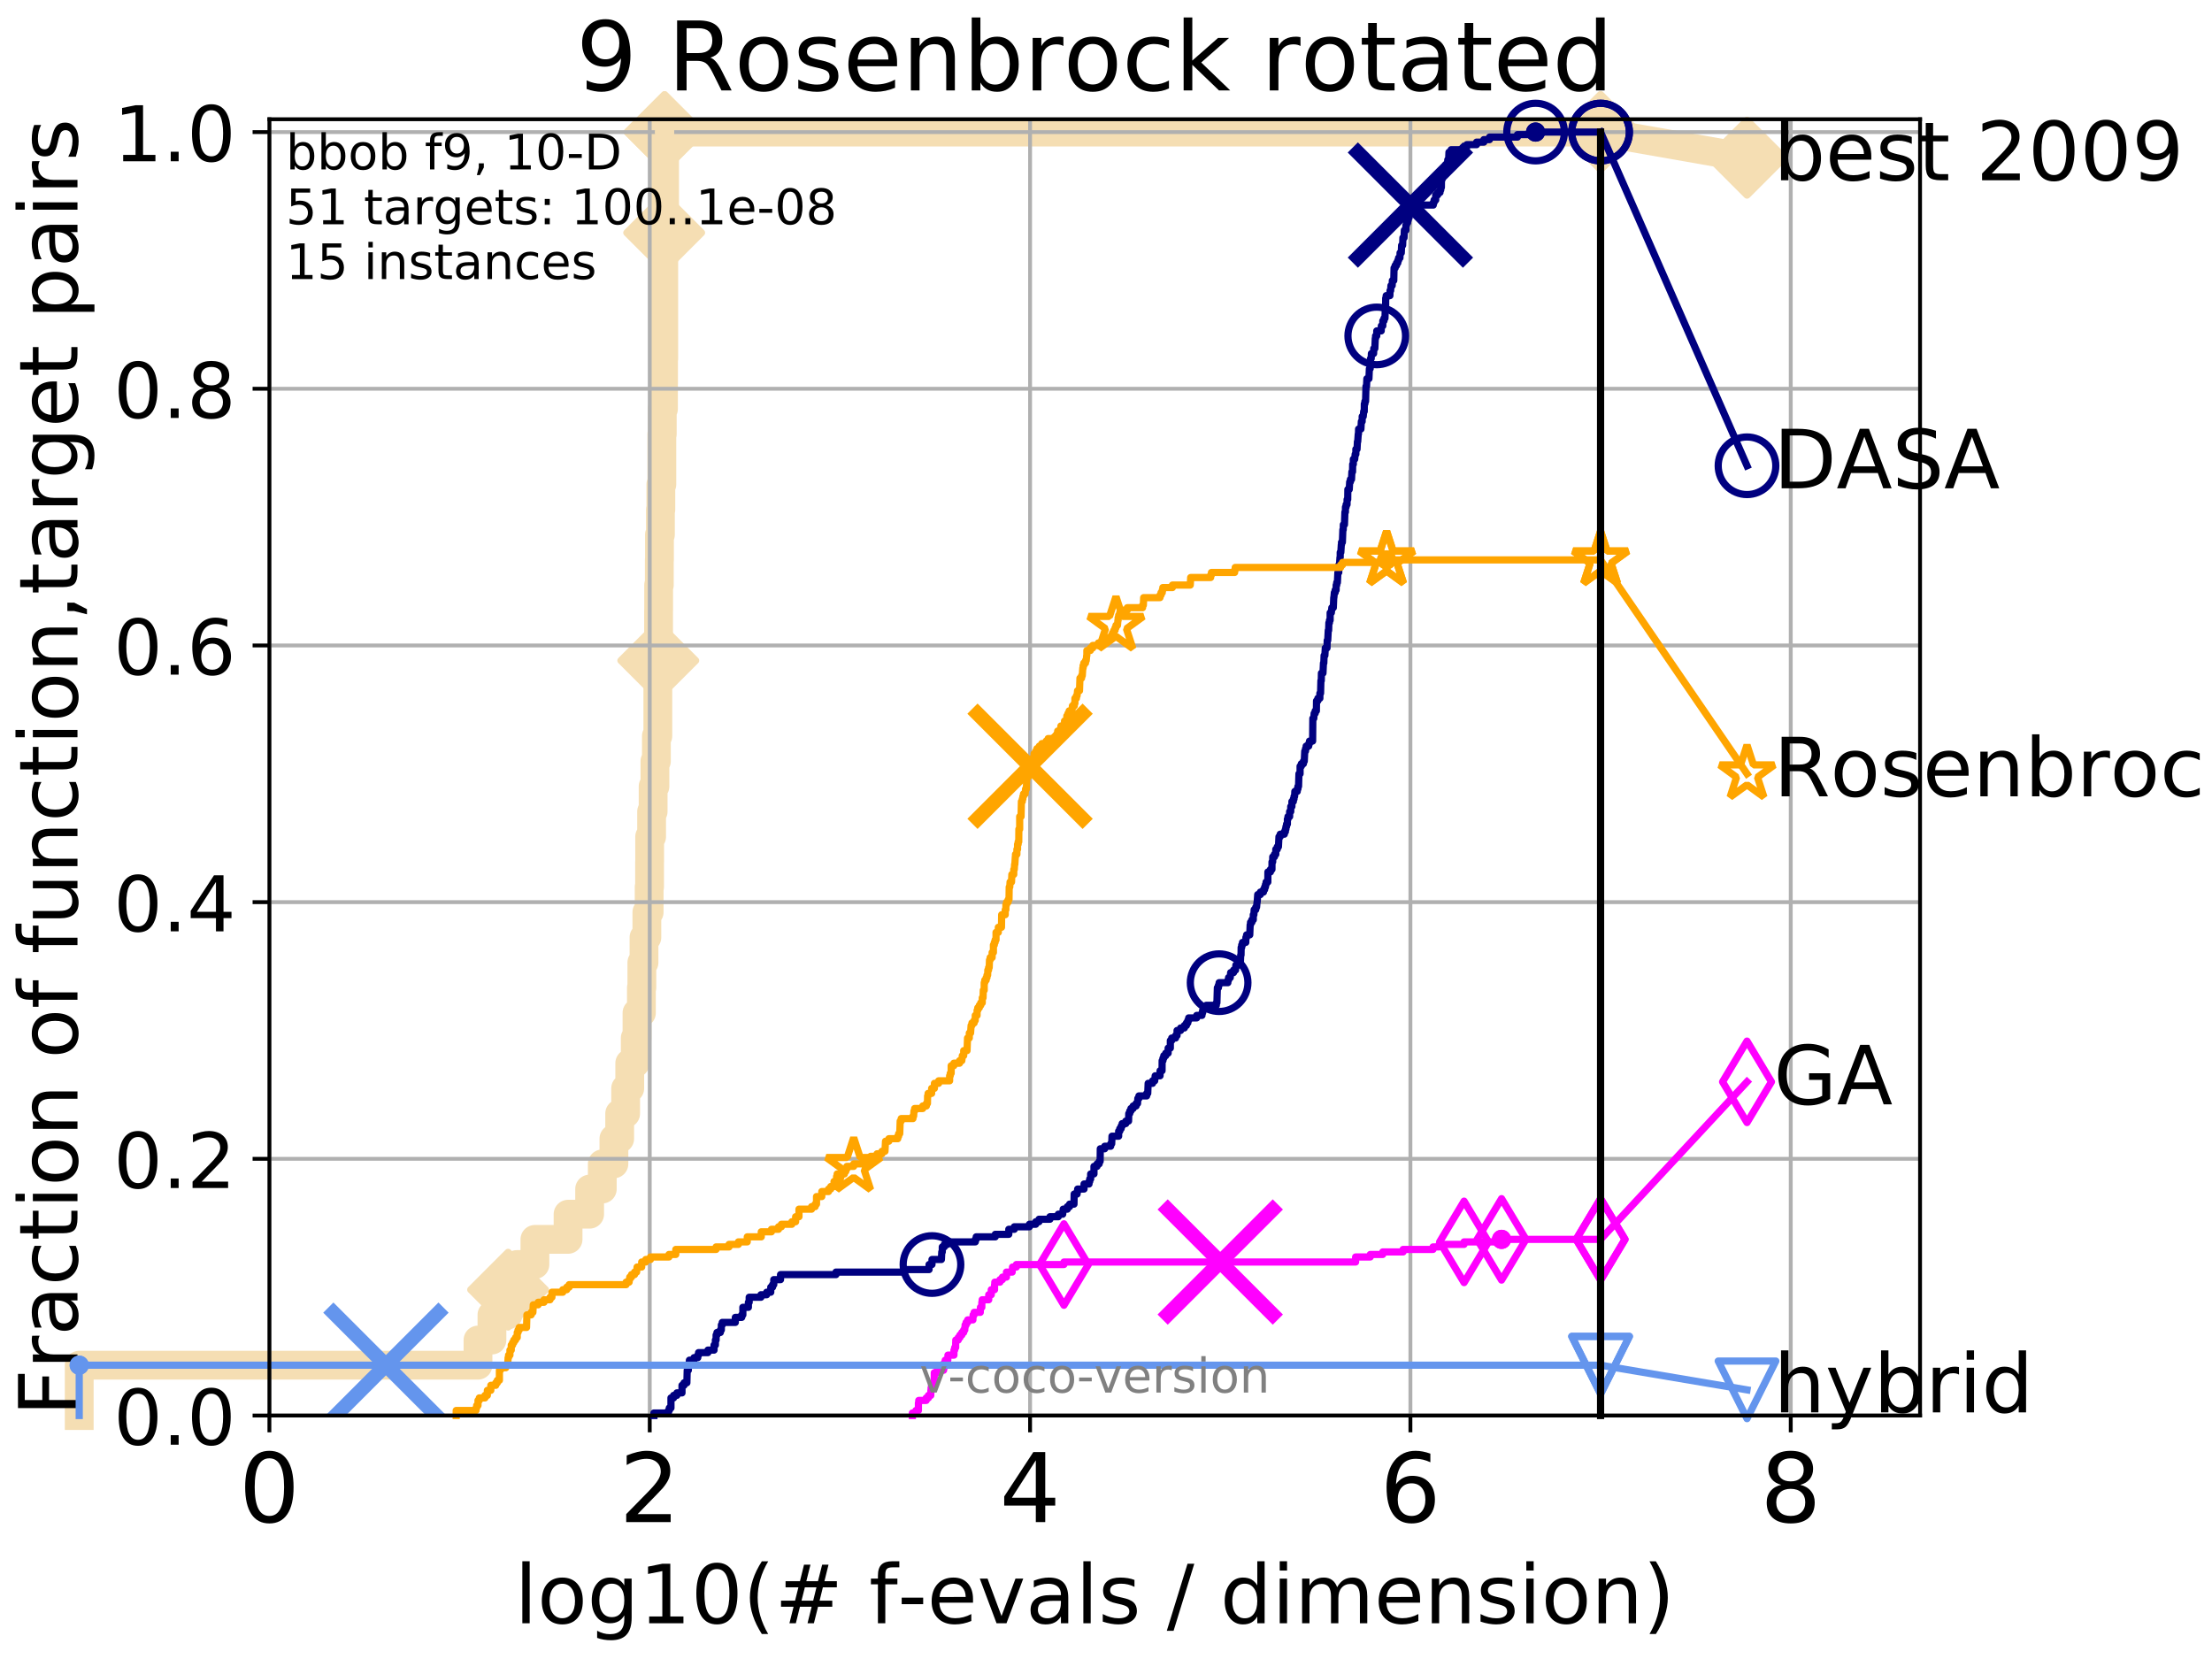 <?xml version="1.0" encoding="utf-8" standalone="no"?>
<!DOCTYPE svg PUBLIC "-//W3C//DTD SVG 1.1//EN"
  "http://www.w3.org/Graphics/SVG/1.1/DTD/svg11.dtd">
<!-- Created with matplotlib (http://matplotlib.org/) -->
<svg height="345.6pt" version="1.1" viewBox="0 0 460.8 345.6" width="460.8pt" xmlns="http://www.w3.org/2000/svg" xmlns:xlink="http://www.w3.org/1999/xlink">
 <defs>
  <style type="text/css">
*{stroke-linecap:butt;stroke-linejoin:round;}
  </style>
 </defs>
 <g id="figure_1">
  <g id="patch_1">
   <path d="M 0 345.6 
L 460.8 345.6 
L 460.8 0 
L 0 0 
z
" style="fill:#ffffff;"/>
  </g>
  <g id="axes_1">
   <g id="patch_2">
    <path d="M 56.12 294.88 
L 399.984 294.88 
L 399.984 24.84 
L 56.12 24.84 
z
" style="fill:#ffffff;"/>
   </g>
   <g id="line2d_1">
    <path d="M 16.504 294.88 
L 16.504 284.395 
L 99.575 284.395 
L 99.575 279.153 
L 102.481 279.153 
L 102.481 273.91 
L 105.848 273.91 
L 105.848 268.668 
L 107.661 268.668 
L 107.661 263.425 
L 111.431 263.425 
L 111.431 258.183 
L 118.338 258.183 
L 118.338 252.94 
L 122.831 252.94 
L 122.831 247.698 
L 125.468 247.698 
L 125.468 242.455 
L 127.887 242.455 
L 127.887 237.213 
L 129.091 237.213 
L 129.091 231.97 
L 130.333 231.97 
L 130.333 226.728 
L 131.187 226.728 
L 131.187 221.485 
L 132.331 221.485 
L 132.331 216.243 
L 132.696 216.243 
L 132.696 211 
L 133.615 211 
L 133.615 205.758 
L 133.71 205.758 
L 133.71 200.515 
L 134.158 200.515 
L 134.158 195.273 
L 134.756 195.273 
L 134.756 190.03 
L 135.23 190.03 
L 135.23 184.788 
L 135.317 184.788 
L 135.317 179.546 
L 135.334 179.546 
L 135.334 174.303 
L 135.743 174.303 
L 135.743 169.061 
L 136.059 169.061 
L 136.059 163.818 
L 136.435 163.818 
L 136.435 158.576 
L 136.739 158.576 
L 136.739 153.333 
L 137.038 153.333 
L 137.038 142.848 
L 137.131 142.848 
L 137.131 137.606 
L 137.193 137.606 
L 137.193 127.121 
L 137.209 127.121 
L 137.209 121.878 
L 137.347 121.878 
L 137.347 116.636 
L 137.378 116.636 
L 137.378 111.393 
L 137.575 111.393 
L 137.575 106.151 
L 137.666 106.151 
L 137.666 100.908 
L 137.875 100.908 
L 137.875 90.423 
L 137.964 90.423 
L 137.964 85.181 
L 138.214 85.181 
L 138.214 79.938 
L 138.228 79.938 
L 138.228 74.696 
L 138.272 74.696 
L 138.272 53.726 
L 138.359 53.726 
L 138.359 48.484 
L 138.402 48.484 
L 138.402 43.241 
L 138.445 43.241 
L 138.445 27.514 
L 333.43 27.514 
" style="fill:none;stroke:#f5deb3;stroke-linecap:square;stroke-width:6;"/>
   </g>
   <g id="line2d_2">
    <defs>
     <path d="M -0 7.778 
L 7.778 0 
L 0 -7.778 
L -7.778 -0 
z
" id="me3b31b7534" style="stroke:#f5deb3;stroke-linejoin:miter;stroke-width:1.5;"/>
    </defs>
    <g>
     <use style="fill:#f5deb3;stroke:#f5deb3;stroke-linejoin:miter;stroke-width:1.5;" x="105.848" xlink:href="#me3b31b7534" y="268.668"/>
     <use style="fill:#f5deb3;stroke:#f5deb3;stroke-linejoin:miter;stroke-width:1.5;" x="137.131" xlink:href="#me3b31b7534" y="137.606"/>
     <use style="fill:#f5deb3;stroke:#f5deb3;stroke-linejoin:miter;stroke-width:1.5;" x="138.359" xlink:href="#me3b31b7534" y="48.484"/>
     <use style="fill:#f5deb3;stroke:#f5deb3;stroke-linejoin:miter;stroke-width:1.5;" x="138.445" xlink:href="#me3b31b7534" y="27.514"/>
     <use style="fill:#f5deb3;stroke:#f5deb3;stroke-linejoin:miter;stroke-width:1.5;" x="138.445" xlink:href="#me3b31b7534" y="27.514"/>
     <use style="fill:#f5deb3;stroke:#f5deb3;stroke-linejoin:miter;stroke-width:1.5;" x="333.43" xlink:href="#me3b31b7534" y="27.514"/>
    </g>
   </g>
   <g id="line2d_3">
    <path style="fill:none;stroke:#f5deb3;stroke-linecap:square;stroke-width:6;"/>
    <g/>
   </g>
   <g id="line2d_4">
    <path d="M 333.43 27.514 
L 363.934 32.861 
" style="fill:none;stroke:#f5deb3;stroke-linecap:square;stroke-width:6;"/>
    <g>
     <use style="fill:#f5deb3;stroke:#f5deb3;stroke-linejoin:miter;stroke-width:1.5;" x="333.43" xlink:href="#me3b31b7534" y="27.514"/>
     <use style="fill:#f5deb3;stroke:#f5deb3;stroke-linejoin:miter;stroke-width:1.5;" x="363.934" xlink:href="#me3b31b7534" y="32.861"/>
    </g>
   </g>
   <g id="matplotlib.axis_1">
    <g id="xtick_1">
     <g id="line2d_5">
      <path clip-path="url(#p31e08af85a)" d="M 56.12 294.88 
L 56.12 24.84 
" style="fill:none;stroke:#b0b0b0;stroke-linecap:square;stroke-width:0.8;"/>
     </g>
     <g id="line2d_6">
      <defs>
       <path d="M 0 0 
L 0 3.5 
" id="mcf9f8cb6ef" style="stroke:#000000;stroke-width:0.8;"/>
      </defs>
      <g>
       <use style="stroke:#000000;stroke-width:0.8;" x="56.12" xlink:href="#mcf9f8cb6ef" y="294.88"/>
      </g>
     </g>
     <g id="text_1">
      <!-- 0 -->
      <defs>
       <path d="M 31.781 66.406 
Q 24.172 66.406 20.328 58.906 
Q 16.5 51.422 16.5 36.375 
Q 16.5 21.391 20.328 13.891 
Q 24.172 6.391 31.781 6.391 
Q 39.453 6.391 43.281 13.891 
Q 47.125 21.391 47.125 36.375 
Q 47.125 51.422 43.281 58.906 
Q 39.453 66.406 31.781 66.406 
z
M 31.781 74.219 
Q 44.047 74.219 50.516 64.516 
Q 56.984 54.828 56.984 36.375 
Q 56.984 17.969 50.516 8.266 
Q 44.047 -1.422 31.781 -1.422 
Q 19.531 -1.422 13.062 8.266 
Q 6.594 17.969 6.594 36.375 
Q 6.594 54.828 13.062 64.516 
Q 19.531 74.219 31.781 74.219 
z
" id="DejaVuSans-30"/>
      </defs>
      <g transform="translate(49.758 317.077)scale(0.2 -0.2)">
       <use xlink:href="#DejaVuSans-30"/>
      </g>
     </g>
    </g>
    <g id="xtick_2">
     <g id="line2d_7">
      <path clip-path="url(#p31e08af85a)" d="M 135.351 294.88 
L 135.351 24.84 
" style="fill:none;stroke:#b0b0b0;stroke-linecap:square;stroke-width:0.8;"/>
     </g>
     <g id="line2d_8">
      <g>
       <use style="stroke:#000000;stroke-width:0.8;" x="135.351" xlink:href="#mcf9f8cb6ef" y="294.88"/>
      </g>
     </g>
     <g id="text_2">
      <!-- 2 -->
      <defs>
       <path d="M 19.188 8.297 
L 53.609 8.297 
L 53.609 0 
L 7.328 0 
L 7.328 8.297 
Q 12.938 14.109 22.625 23.891 
Q 32.328 33.688 34.812 36.531 
Q 39.547 41.844 41.422 45.531 
Q 43.312 49.219 43.312 52.781 
Q 43.312 58.594 39.234 62.25 
Q 35.156 65.922 28.609 65.922 
Q 23.969 65.922 18.812 64.312 
Q 13.672 62.703 7.812 59.422 
L 7.812 69.391 
Q 13.766 71.781 18.938 73 
Q 24.125 74.219 28.422 74.219 
Q 39.75 74.219 46.484 68.547 
Q 53.219 62.891 53.219 53.422 
Q 53.219 48.922 51.531 44.891 
Q 49.859 40.875 45.406 35.406 
Q 44.188 33.984 37.641 27.219 
Q 31.109 20.453 19.188 8.297 
z
" id="DejaVuSans-32"/>
      </defs>
      <g transform="translate(128.989 317.077)scale(0.2 -0.2)">
       <use xlink:href="#DejaVuSans-32"/>
      </g>
     </g>
    </g>
    <g id="xtick_3">
     <g id="line2d_9">
      <path clip-path="url(#p31e08af85a)" d="M 214.583 294.88 
L 214.583 24.84 
" style="fill:none;stroke:#b0b0b0;stroke-linecap:square;stroke-width:0.8;"/>
     </g>
     <g id="line2d_10">
      <g>
       <use style="stroke:#000000;stroke-width:0.8;" x="214.583" xlink:href="#mcf9f8cb6ef" y="294.88"/>
      </g>
     </g>
     <g id="text_3">
      <!-- 4 -->
      <defs>
       <path d="M 37.797 64.312 
L 12.891 25.391 
L 37.797 25.391 
z
M 35.203 72.906 
L 47.609 72.906 
L 47.609 25.391 
L 58.016 25.391 
L 58.016 17.188 
L 47.609 17.188 
L 47.609 0 
L 37.797 0 
L 37.797 17.188 
L 4.891 17.188 
L 4.891 26.703 
z
" id="DejaVuSans-34"/>
      </defs>
      <g transform="translate(208.22 317.077)scale(0.2 -0.2)">
       <use xlink:href="#DejaVuSans-34"/>
      </g>
     </g>
    </g>
    <g id="xtick_4">
     <g id="line2d_11">
      <path clip-path="url(#p31e08af85a)" d="M 293.814 294.88 
L 293.814 24.84 
" style="fill:none;stroke:#b0b0b0;stroke-linecap:square;stroke-width:0.8;"/>
     </g>
     <g id="line2d_12">
      <g>
       <use style="stroke:#000000;stroke-width:0.8;" x="293.814" xlink:href="#mcf9f8cb6ef" y="294.88"/>
      </g>
     </g>
     <g id="text_4">
      <!-- 6 -->
      <defs>
       <path d="M 33.016 40.375 
Q 26.375 40.375 22.484 35.828 
Q 18.609 31.297 18.609 23.391 
Q 18.609 15.531 22.484 10.953 
Q 26.375 6.391 33.016 6.391 
Q 39.656 6.391 43.531 10.953 
Q 47.406 15.531 47.406 23.391 
Q 47.406 31.297 43.531 35.828 
Q 39.656 40.375 33.016 40.375 
z
M 52.594 71.297 
L 52.594 62.312 
Q 48.875 64.062 45.094 64.984 
Q 41.312 65.922 37.594 65.922 
Q 27.828 65.922 22.672 59.328 
Q 17.531 52.734 16.797 39.406 
Q 19.672 43.656 24.016 45.922 
Q 28.375 48.188 33.594 48.188 
Q 44.578 48.188 50.953 41.516 
Q 57.328 34.859 57.328 23.391 
Q 57.328 12.156 50.688 5.359 
Q 44.047 -1.422 33.016 -1.422 
Q 20.359 -1.422 13.672 8.266 
Q 6.984 17.969 6.984 36.375 
Q 6.984 53.656 15.188 63.938 
Q 23.391 74.219 37.203 74.219 
Q 40.922 74.219 44.703 73.484 
Q 48.484 72.75 52.594 71.297 
z
" id="DejaVuSans-36"/>
      </defs>
      <g transform="translate(287.452 317.077)scale(0.2 -0.2)">
       <use xlink:href="#DejaVuSans-36"/>
      </g>
     </g>
    </g>
    <g id="xtick_5">
     <g id="line2d_13">
      <path clip-path="url(#p31e08af85a)" d="M 373.045 294.88 
L 373.045 24.84 
" style="fill:none;stroke:#b0b0b0;stroke-linecap:square;stroke-width:0.8;"/>
     </g>
     <g id="line2d_14">
      <g>
       <use style="stroke:#000000;stroke-width:0.8;" x="373.045" xlink:href="#mcf9f8cb6ef" y="294.88"/>
      </g>
     </g>
     <g id="text_5">
      <!-- 8 -->
      <defs>
       <path d="M 31.781 34.625 
Q 24.75 34.625 20.719 30.859 
Q 16.703 27.094 16.703 20.516 
Q 16.703 13.922 20.719 10.156 
Q 24.75 6.391 31.781 6.391 
Q 38.812 6.391 42.859 10.172 
Q 46.922 13.969 46.922 20.516 
Q 46.922 27.094 42.891 30.859 
Q 38.875 34.625 31.781 34.625 
z
M 21.922 38.812 
Q 15.578 40.375 12.031 44.719 
Q 8.5 49.078 8.5 55.328 
Q 8.5 64.062 14.719 69.141 
Q 20.953 74.219 31.781 74.219 
Q 42.672 74.219 48.875 69.141 
Q 55.078 64.062 55.078 55.328 
Q 55.078 49.078 51.531 44.719 
Q 48 40.375 41.703 38.812 
Q 48.828 37.156 52.797 32.312 
Q 56.781 27.484 56.781 20.516 
Q 56.781 9.906 50.312 4.234 
Q 43.844 -1.422 31.781 -1.422 
Q 19.734 -1.422 13.25 4.234 
Q 6.781 9.906 6.781 20.516 
Q 6.781 27.484 10.781 32.312 
Q 14.797 37.156 21.922 38.812 
z
M 18.312 54.391 
Q 18.312 48.734 21.844 45.562 
Q 25.391 42.391 31.781 42.391 
Q 38.141 42.391 41.719 45.562 
Q 45.312 48.734 45.312 54.391 
Q 45.312 60.062 41.719 63.234 
Q 38.141 66.406 31.781 66.406 
Q 25.391 66.406 21.844 63.234 
Q 18.312 60.062 18.312 54.391 
z
" id="DejaVuSans-38"/>
      </defs>
      <g transform="translate(366.683 317.077)scale(0.2 -0.2)">
       <use xlink:href="#DejaVuSans-38"/>
      </g>
     </g>
    </g>
    <g id="text_6">
     <!-- log10(# f-evals / dimension) -->
     <defs>
      <path d="M 9.422 75.984 
L 18.406 75.984 
L 18.406 0 
L 9.422 0 
z
" id="DejaVuSans-6c"/>
      <path d="M 30.609 48.391 
Q 23.391 48.391 19.188 42.75 
Q 14.984 37.109 14.984 27.297 
Q 14.984 17.484 19.156 11.844 
Q 23.344 6.203 30.609 6.203 
Q 37.797 6.203 41.984 11.859 
Q 46.188 17.531 46.188 27.297 
Q 46.188 37.016 41.984 42.703 
Q 37.797 48.391 30.609 48.391 
z
M 30.609 56 
Q 42.328 56 49.016 48.375 
Q 55.719 40.766 55.719 27.297 
Q 55.719 13.875 49.016 6.219 
Q 42.328 -1.422 30.609 -1.422 
Q 18.844 -1.422 12.172 6.219 
Q 5.516 13.875 5.516 27.297 
Q 5.516 40.766 12.172 48.375 
Q 18.844 56 30.609 56 
z
" id="DejaVuSans-6f"/>
      <path d="M 45.406 27.984 
Q 45.406 37.75 41.375 43.109 
Q 37.359 48.484 30.078 48.484 
Q 22.859 48.484 18.828 43.109 
Q 14.797 37.75 14.797 27.984 
Q 14.797 18.266 18.828 12.891 
Q 22.859 7.516 30.078 7.516 
Q 37.359 7.516 41.375 12.891 
Q 45.406 18.266 45.406 27.984 
z
M 54.391 6.781 
Q 54.391 -7.172 48.188 -13.984 
Q 42 -20.797 29.203 -20.797 
Q 24.469 -20.797 20.266 -20.094 
Q 16.062 -19.391 12.109 -17.922 
L 12.109 -9.188 
Q 16.062 -11.328 19.922 -12.344 
Q 23.781 -13.375 27.781 -13.375 
Q 36.625 -13.375 41.016 -8.766 
Q 45.406 -4.156 45.406 5.172 
L 45.406 9.625 
Q 42.625 4.781 38.281 2.391 
Q 33.938 0 27.875 0 
Q 17.828 0 11.672 7.656 
Q 5.516 15.328 5.516 27.984 
Q 5.516 40.672 11.672 48.328 
Q 17.828 56 27.875 56 
Q 33.938 56 38.281 53.609 
Q 42.625 51.219 45.406 46.391 
L 45.406 54.688 
L 54.391 54.688 
z
" id="DejaVuSans-67"/>
      <path d="M 12.406 8.297 
L 28.516 8.297 
L 28.516 63.922 
L 10.984 60.406 
L 10.984 69.391 
L 28.422 72.906 
L 38.281 72.906 
L 38.281 8.297 
L 54.391 8.297 
L 54.391 0 
L 12.406 0 
z
" id="DejaVuSans-31"/>
      <path d="M 31 75.875 
Q 24.469 64.656 21.281 53.656 
Q 18.109 42.672 18.109 31.391 
Q 18.109 20.125 21.312 9.062 
Q 24.516 -2 31 -13.188 
L 23.188 -13.188 
Q 15.875 -1.703 12.234 9.375 
Q 8.594 20.453 8.594 31.391 
Q 8.594 42.281 12.203 53.312 
Q 15.828 64.359 23.188 75.875 
z
" id="DejaVuSans-28"/>
      <path d="M 51.125 44 
L 36.922 44 
L 32.812 27.688 
L 47.125 27.688 
z
M 43.797 71.781 
L 38.719 51.516 
L 52.984 51.516 
L 58.109 71.781 
L 65.922 71.781 
L 60.891 51.516 
L 76.125 51.516 
L 76.125 44 
L 58.984 44 
L 54.984 27.688 
L 70.516 27.688 
L 70.516 20.219 
L 53.078 20.219 
L 48 0 
L 40.188 0 
L 45.219 20.219 
L 30.906 20.219 
L 25.875 0 
L 18.016 0 
L 23.094 20.219 
L 7.719 20.219 
L 7.719 27.688 
L 24.906 27.688 
L 29 44 
L 13.281 44 
L 13.281 51.516 
L 30.906 51.516 
L 35.891 71.781 
z
" id="DejaVuSans-23"/>
      <path id="DejaVuSans-20"/>
      <path d="M 37.109 75.984 
L 37.109 68.5 
L 28.516 68.5 
Q 23.688 68.5 21.797 66.547 
Q 19.922 64.594 19.922 59.516 
L 19.922 54.688 
L 34.719 54.688 
L 34.719 47.703 
L 19.922 47.703 
L 19.922 0 
L 10.891 0 
L 10.891 47.703 
L 2.297 47.703 
L 2.297 54.688 
L 10.891 54.688 
L 10.891 58.5 
Q 10.891 67.625 15.141 71.797 
Q 19.391 75.984 28.609 75.984 
z
" id="DejaVuSans-66"/>
      <path d="M 4.891 31.391 
L 31.203 31.391 
L 31.203 23.391 
L 4.891 23.391 
z
" id="DejaVuSans-2d"/>
      <path d="M 56.203 29.594 
L 56.203 25.203 
L 14.891 25.203 
Q 15.484 15.922 20.484 11.062 
Q 25.484 6.203 34.422 6.203 
Q 39.594 6.203 44.453 7.469 
Q 49.312 8.734 54.109 11.281 
L 54.109 2.781 
Q 49.266 0.734 44.188 -0.344 
Q 39.109 -1.422 33.891 -1.422 
Q 20.797 -1.422 13.156 6.188 
Q 5.516 13.812 5.516 26.812 
Q 5.516 40.234 12.766 48.109 
Q 20.016 56 32.328 56 
Q 43.359 56 49.781 48.891 
Q 56.203 41.797 56.203 29.594 
z
M 47.219 32.234 
Q 47.125 39.594 43.094 43.984 
Q 39.062 48.391 32.422 48.391 
Q 24.906 48.391 20.391 44.141 
Q 15.875 39.891 15.188 32.172 
z
" id="DejaVuSans-65"/>
      <path d="M 2.984 54.688 
L 12.5 54.688 
L 29.594 8.797 
L 46.688 54.688 
L 56.203 54.688 
L 35.688 0 
L 23.484 0 
z
" id="DejaVuSans-76"/>
      <path d="M 34.281 27.484 
Q 23.391 27.484 19.188 25 
Q 14.984 22.516 14.984 16.5 
Q 14.984 11.719 18.141 8.906 
Q 21.297 6.109 26.703 6.109 
Q 34.188 6.109 38.703 11.406 
Q 43.219 16.703 43.219 25.484 
L 43.219 27.484 
z
M 52.203 31.203 
L 52.203 0 
L 43.219 0 
L 43.219 8.297 
Q 40.141 3.328 35.547 0.953 
Q 30.953 -1.422 24.312 -1.422 
Q 15.922 -1.422 10.953 3.297 
Q 6 8.016 6 15.922 
Q 6 25.141 12.172 29.828 
Q 18.359 34.516 30.609 34.516 
L 43.219 34.516 
L 43.219 35.406 
Q 43.219 41.609 39.141 45 
Q 35.062 48.391 27.688 48.391 
Q 23 48.391 18.547 47.266 
Q 14.109 46.141 10.016 43.891 
L 10.016 52.203 
Q 14.938 54.109 19.578 55.047 
Q 24.219 56 28.609 56 
Q 40.484 56 46.344 49.844 
Q 52.203 43.703 52.203 31.203 
z
" id="DejaVuSans-61"/>
      <path d="M 44.281 53.078 
L 44.281 44.578 
Q 40.484 46.531 36.375 47.5 
Q 32.281 48.484 27.875 48.484 
Q 21.188 48.484 17.844 46.438 
Q 14.5 44.391 14.5 40.281 
Q 14.5 37.156 16.891 35.375 
Q 19.281 33.594 26.516 31.984 
L 29.594 31.297 
Q 39.156 29.25 43.188 25.516 
Q 47.219 21.781 47.219 15.094 
Q 47.219 7.469 41.188 3.016 
Q 35.156 -1.422 24.609 -1.422 
Q 20.219 -1.422 15.453 -0.562 
Q 10.688 0.297 5.422 2 
L 5.422 11.281 
Q 10.406 8.688 15.234 7.391 
Q 20.062 6.109 24.812 6.109 
Q 31.156 6.109 34.562 8.281 
Q 37.984 10.453 37.984 14.406 
Q 37.984 18.062 35.516 20.016 
Q 33.062 21.969 24.703 23.781 
L 21.578 24.516 
Q 13.234 26.266 9.516 29.906 
Q 5.812 33.547 5.812 39.891 
Q 5.812 47.609 11.281 51.797 
Q 16.75 56 26.812 56 
Q 31.781 56 36.172 55.266 
Q 40.578 54.547 44.281 53.078 
z
" id="DejaVuSans-73"/>
      <path d="M 25.391 72.906 
L 33.688 72.906 
L 8.297 -9.281 
L 0 -9.281 
z
" id="DejaVuSans-2f"/>
      <path d="M 45.406 46.391 
L 45.406 75.984 
L 54.391 75.984 
L 54.391 0 
L 45.406 0 
L 45.406 8.203 
Q 42.578 3.328 38.25 0.953 
Q 33.938 -1.422 27.875 -1.422 
Q 17.969 -1.422 11.734 6.484 
Q 5.516 14.406 5.516 27.297 
Q 5.516 40.188 11.734 48.094 
Q 17.969 56 27.875 56 
Q 33.938 56 38.25 53.625 
Q 42.578 51.266 45.406 46.391 
z
M 14.797 27.297 
Q 14.797 17.391 18.875 11.75 
Q 22.953 6.109 30.078 6.109 
Q 37.203 6.109 41.297 11.75 
Q 45.406 17.391 45.406 27.297 
Q 45.406 37.203 41.297 42.844 
Q 37.203 48.484 30.078 48.484 
Q 22.953 48.484 18.875 42.844 
Q 14.797 37.203 14.797 27.297 
z
" id="DejaVuSans-64"/>
      <path d="M 9.422 54.688 
L 18.406 54.688 
L 18.406 0 
L 9.422 0 
z
M 9.422 75.984 
L 18.406 75.984 
L 18.406 64.594 
L 9.422 64.594 
z
" id="DejaVuSans-69"/>
      <path d="M 52 44.188 
Q 55.375 50.25 60.062 53.125 
Q 64.75 56 71.094 56 
Q 79.641 56 84.281 50.016 
Q 88.922 44.047 88.922 33.016 
L 88.922 0 
L 79.891 0 
L 79.891 32.719 
Q 79.891 40.578 77.094 44.375 
Q 74.312 48.188 68.609 48.188 
Q 61.625 48.188 57.562 43.547 
Q 53.516 38.922 53.516 30.906 
L 53.516 0 
L 44.484 0 
L 44.484 32.719 
Q 44.484 40.625 41.703 44.406 
Q 38.922 48.188 33.109 48.188 
Q 26.219 48.188 22.156 43.531 
Q 18.109 38.875 18.109 30.906 
L 18.109 0 
L 9.078 0 
L 9.078 54.688 
L 18.109 54.688 
L 18.109 46.188 
Q 21.188 51.219 25.484 53.609 
Q 29.781 56 35.688 56 
Q 41.656 56 45.828 52.969 
Q 50 49.953 52 44.188 
z
" id="DejaVuSans-6d"/>
      <path d="M 54.891 33.016 
L 54.891 0 
L 45.906 0 
L 45.906 32.719 
Q 45.906 40.484 42.875 44.328 
Q 39.844 48.188 33.797 48.188 
Q 26.516 48.188 22.312 43.547 
Q 18.109 38.922 18.109 30.906 
L 18.109 0 
L 9.078 0 
L 9.078 54.688 
L 18.109 54.688 
L 18.109 46.188 
Q 21.344 51.125 25.703 53.562 
Q 30.078 56 35.797 56 
Q 45.219 56 50.047 50.172 
Q 54.891 44.344 54.891 33.016 
z
" id="DejaVuSans-6e"/>
      <path d="M 8.016 75.875 
L 15.828 75.875 
Q 23.141 64.359 26.781 53.312 
Q 30.422 42.281 30.422 31.391 
Q 30.422 20.453 26.781 9.375 
Q 23.141 -1.703 15.828 -13.188 
L 8.016 -13.188 
Q 14.5 -2 17.703 9.062 
Q 20.906 20.125 20.906 31.391 
Q 20.906 42.672 17.703 53.656 
Q 14.5 64.656 8.016 75.875 
z
" id="DejaVuSans-29"/>
     </defs>
     <g transform="translate(107.211 338.154)scale(0.17 -0.17)">
      <use xlink:href="#DejaVuSans-6c"/>
      <use x="27.783" xlink:href="#DejaVuSans-6f"/>
      <use x="88.965" xlink:href="#DejaVuSans-67"/>
      <use x="152.441" xlink:href="#DejaVuSans-31"/>
      <use x="216.064" xlink:href="#DejaVuSans-30"/>
      <use x="279.688" xlink:href="#DejaVuSans-28"/>
      <use x="318.701" xlink:href="#DejaVuSans-23"/>
      <use x="402.49" xlink:href="#DejaVuSans-20"/>
      <use x="434.277" xlink:href="#DejaVuSans-66"/>
      <use x="469.404" xlink:href="#DejaVuSans-2d"/>
      <use x="505.488" xlink:href="#DejaVuSans-65"/>
      <use x="567.012" xlink:href="#DejaVuSans-76"/>
      <use x="626.191" xlink:href="#DejaVuSans-61"/>
      <use x="687.471" xlink:href="#DejaVuSans-6c"/>
      <use x="715.254" xlink:href="#DejaVuSans-73"/>
      <use x="767.354" xlink:href="#DejaVuSans-20"/>
      <use x="799.141" xlink:href="#DejaVuSans-2f"/>
      <use x="832.832" xlink:href="#DejaVuSans-20"/>
      <use x="864.619" xlink:href="#DejaVuSans-64"/>
      <use x="928.096" xlink:href="#DejaVuSans-69"/>
      <use x="955.879" xlink:href="#DejaVuSans-6d"/>
      <use x="1053.291" xlink:href="#DejaVuSans-65"/>
      <use x="1114.814" xlink:href="#DejaVuSans-6e"/>
      <use x="1178.193" xlink:href="#DejaVuSans-73"/>
      <use x="1230.293" xlink:href="#DejaVuSans-69"/>
      <use x="1258.076" xlink:href="#DejaVuSans-6f"/>
      <use x="1319.258" xlink:href="#DejaVuSans-6e"/>
      <use x="1382.637" xlink:href="#DejaVuSans-29"/>
     </g>
    </g>
   </g>
   <g id="matplotlib.axis_2">
    <g id="ytick_1">
     <g id="line2d_15">
      <path clip-path="url(#p31e08af85a)" d="M 56.12 294.88 
L 399.984 294.88 
" style="fill:none;stroke:#b0b0b0;stroke-linecap:square;stroke-width:0.8;"/>
     </g>
     <g id="line2d_16">
      <defs>
       <path d="M 0 0 
L -3.5 0 
" id="mc3d4f4ac27" style="stroke:#000000;stroke-width:0.8;"/>
      </defs>
      <g>
       <use style="stroke:#000000;stroke-width:0.8;" x="56.12" xlink:href="#mc3d4f4ac27" y="294.88"/>
      </g>
     </g>
     <g id="text_7">
      <!-- 0.0 -->
      <defs>
       <path d="M 10.688 12.406 
L 21 12.406 
L 21 0 
L 10.688 0 
z
" id="DejaVuSans-2e"/>
      </defs>
      <g transform="translate(23.675 300.959)scale(0.16 -0.16)">
       <use xlink:href="#DejaVuSans-30"/>
       <use x="63.623" xlink:href="#DejaVuSans-2e"/>
       <use x="95.41" xlink:href="#DejaVuSans-30"/>
      </g>
     </g>
    </g>
    <g id="ytick_2">
     <g id="line2d_17">
      <path clip-path="url(#p31e08af85a)" d="M 56.12 241.407 
L 399.984 241.407 
" style="fill:none;stroke:#b0b0b0;stroke-linecap:square;stroke-width:0.8;"/>
     </g>
     <g id="line2d_18">
      <g>
       <use style="stroke:#000000;stroke-width:0.8;" x="56.12" xlink:href="#mc3d4f4ac27" y="241.407"/>
      </g>
     </g>
     <g id="text_8">
      <!-- 0.2 -->
      <g transform="translate(23.675 247.485)scale(0.16 -0.16)">
       <use xlink:href="#DejaVuSans-30"/>
       <use x="63.623" xlink:href="#DejaVuSans-2e"/>
       <use x="95.41" xlink:href="#DejaVuSans-32"/>
      </g>
     </g>
    </g>
    <g id="ytick_3">
     <g id="line2d_19">
      <path clip-path="url(#p31e08af85a)" d="M 56.12 187.933 
L 399.984 187.933 
" style="fill:none;stroke:#b0b0b0;stroke-linecap:square;stroke-width:0.8;"/>
     </g>
     <g id="line2d_20">
      <g>
       <use style="stroke:#000000;stroke-width:0.8;" x="56.12" xlink:href="#mc3d4f4ac27" y="187.933"/>
      </g>
     </g>
     <g id="text_9">
      <!-- 0.4 -->
      <g transform="translate(23.675 194.012)scale(0.16 -0.16)">
       <use xlink:href="#DejaVuSans-30"/>
       <use x="63.623" xlink:href="#DejaVuSans-2e"/>
       <use x="95.41" xlink:href="#DejaVuSans-34"/>
      </g>
     </g>
    </g>
    <g id="ytick_4">
     <g id="line2d_21">
      <path clip-path="url(#p31e08af85a)" d="M 56.12 134.46 
L 399.984 134.46 
" style="fill:none;stroke:#b0b0b0;stroke-linecap:square;stroke-width:0.8;"/>
     </g>
     <g id="line2d_22">
      <g>
       <use style="stroke:#000000;stroke-width:0.8;" x="56.12" xlink:href="#mc3d4f4ac27" y="134.46"/>
      </g>
     </g>
     <g id="text_10">
      <!-- 0.6 -->
      <g transform="translate(23.675 140.539)scale(0.16 -0.16)">
       <use xlink:href="#DejaVuSans-30"/>
       <use x="63.623" xlink:href="#DejaVuSans-2e"/>
       <use x="95.41" xlink:href="#DejaVuSans-36"/>
      </g>
     </g>
    </g>
    <g id="ytick_5">
     <g id="line2d_23">
      <path clip-path="url(#p31e08af85a)" d="M 56.12 80.987 
L 399.984 80.987 
" style="fill:none;stroke:#b0b0b0;stroke-linecap:square;stroke-width:0.8;"/>
     </g>
     <g id="line2d_24">
      <g>
       <use style="stroke:#000000;stroke-width:0.8;" x="56.12" xlink:href="#mc3d4f4ac27" y="80.987"/>
      </g>
     </g>
     <g id="text_11">
      <!-- 0.8 -->
      <g transform="translate(23.675 87.066)scale(0.16 -0.16)">
       <use xlink:href="#DejaVuSans-30"/>
       <use x="63.623" xlink:href="#DejaVuSans-2e"/>
       <use x="95.41" xlink:href="#DejaVuSans-38"/>
      </g>
     </g>
    </g>
    <g id="ytick_6">
     <g id="line2d_25">
      <path clip-path="url(#p31e08af85a)" d="M 56.12 27.514 
L 399.984 27.514 
" style="fill:none;stroke:#b0b0b0;stroke-linecap:square;stroke-width:0.8;"/>
     </g>
     <g id="line2d_26">
      <g>
       <use style="stroke:#000000;stroke-width:0.8;" x="56.12" xlink:href="#mc3d4f4ac27" y="27.514"/>
      </g>
     </g>
     <g id="text_12">
      <!-- 1.0 -->
      <g transform="translate(23.675 33.592)scale(0.16 -0.16)">
       <use xlink:href="#DejaVuSans-31"/>
       <use x="63.623" xlink:href="#DejaVuSans-2e"/>
       <use x="95.41" xlink:href="#DejaVuSans-30"/>
      </g>
     </g>
    </g>
    <g id="text_13">
     <!-- Fraction of function,target pairs -->
     <defs>
      <path d="M 9.812 72.906 
L 51.703 72.906 
L 51.703 64.594 
L 19.672 64.594 
L 19.672 43.109 
L 48.578 43.109 
L 48.578 34.812 
L 19.672 34.812 
L 19.672 0 
L 9.812 0 
z
" id="DejaVuSans-46"/>
      <path d="M 41.109 46.297 
Q 39.594 47.172 37.812 47.578 
Q 36.031 48 33.891 48 
Q 26.266 48 22.188 43.047 
Q 18.109 38.094 18.109 28.812 
L 18.109 0 
L 9.078 0 
L 9.078 54.688 
L 18.109 54.688 
L 18.109 46.188 
Q 20.953 51.172 25.484 53.578 
Q 30.031 56 36.531 56 
Q 37.453 56 38.578 55.875 
Q 39.703 55.766 41.062 55.516 
z
" id="DejaVuSans-72"/>
      <path d="M 48.781 52.594 
L 48.781 44.188 
Q 44.969 46.297 41.141 47.344 
Q 37.312 48.391 33.406 48.391 
Q 24.656 48.391 19.812 42.844 
Q 14.984 37.312 14.984 27.297 
Q 14.984 17.281 19.812 11.734 
Q 24.656 6.203 33.406 6.203 
Q 37.312 6.203 41.141 7.25 
Q 44.969 8.297 48.781 10.406 
L 48.781 2.094 
Q 45.016 0.344 40.984 -0.531 
Q 36.969 -1.422 32.422 -1.422 
Q 20.062 -1.422 12.781 6.344 
Q 5.516 14.109 5.516 27.297 
Q 5.516 40.672 12.859 48.328 
Q 20.219 56 33.016 56 
Q 37.156 56 41.109 55.141 
Q 45.062 54.297 48.781 52.594 
z
" id="DejaVuSans-63"/>
      <path d="M 18.312 70.219 
L 18.312 54.688 
L 36.812 54.688 
L 36.812 47.703 
L 18.312 47.703 
L 18.312 18.016 
Q 18.312 11.328 20.141 9.422 
Q 21.969 7.516 27.594 7.516 
L 36.812 7.516 
L 36.812 0 
L 27.594 0 
Q 17.188 0 13.234 3.875 
Q 9.281 7.766 9.281 18.016 
L 9.281 47.703 
L 2.688 47.703 
L 2.688 54.688 
L 9.281 54.688 
L 9.281 70.219 
z
" id="DejaVuSans-74"/>
      <path d="M 8.5 21.578 
L 8.5 54.688 
L 17.484 54.688 
L 17.484 21.922 
Q 17.484 14.156 20.5 10.266 
Q 23.531 6.391 29.594 6.391 
Q 36.859 6.391 41.078 11.031 
Q 45.312 15.672 45.312 23.688 
L 45.312 54.688 
L 54.297 54.688 
L 54.297 0 
L 45.312 0 
L 45.312 8.406 
Q 42.047 3.422 37.719 1 
Q 33.406 -1.422 27.688 -1.422 
Q 18.266 -1.422 13.375 4.438 
Q 8.5 10.297 8.5 21.578 
z
M 31.109 56 
z
" id="DejaVuSans-75"/>
      <path d="M 11.719 12.406 
L 22.016 12.406 
L 22.016 4 
L 14.016 -11.625 
L 7.719 -11.625 
L 11.719 4 
z
" id="DejaVuSans-2c"/>
      <path d="M 18.109 8.203 
L 18.109 -20.797 
L 9.078 -20.797 
L 9.078 54.688 
L 18.109 54.688 
L 18.109 46.391 
Q 20.953 51.266 25.266 53.625 
Q 29.594 56 35.594 56 
Q 45.562 56 51.781 48.094 
Q 58.016 40.188 58.016 27.297 
Q 58.016 14.406 51.781 6.484 
Q 45.562 -1.422 35.594 -1.422 
Q 29.594 -1.422 25.266 0.953 
Q 20.953 3.328 18.109 8.203 
z
M 48.688 27.297 
Q 48.688 37.203 44.609 42.844 
Q 40.531 48.484 33.406 48.484 
Q 26.266 48.484 22.188 42.844 
Q 18.109 37.203 18.109 27.297 
Q 18.109 17.391 22.188 11.75 
Q 26.266 6.109 33.406 6.109 
Q 40.531 6.109 44.609 11.75 
Q 48.688 17.391 48.688 27.297 
z
" id="DejaVuSans-70"/>
     </defs>
     <g transform="translate(16.14 294.999)rotate(-90)scale(0.17 -0.17)">
      <use xlink:href="#DejaVuSans-46"/>
      <use x="57.41" xlink:href="#DejaVuSans-72"/>
      <use x="98.523" xlink:href="#DejaVuSans-61"/>
      <use x="159.803" xlink:href="#DejaVuSans-63"/>
      <use x="214.783" xlink:href="#DejaVuSans-74"/>
      <use x="253.992" xlink:href="#DejaVuSans-69"/>
      <use x="281.775" xlink:href="#DejaVuSans-6f"/>
      <use x="342.957" xlink:href="#DejaVuSans-6e"/>
      <use x="406.336" xlink:href="#DejaVuSans-20"/>
      <use x="438.123" xlink:href="#DejaVuSans-6f"/>
      <use x="499.305" xlink:href="#DejaVuSans-66"/>
      <use x="534.51" xlink:href="#DejaVuSans-20"/>
      <use x="566.297" xlink:href="#DejaVuSans-66"/>
      <use x="601.502" xlink:href="#DejaVuSans-75"/>
      <use x="664.881" xlink:href="#DejaVuSans-6e"/>
      <use x="728.26" xlink:href="#DejaVuSans-63"/>
      <use x="783.24" xlink:href="#DejaVuSans-74"/>
      <use x="822.449" xlink:href="#DejaVuSans-69"/>
      <use x="850.232" xlink:href="#DejaVuSans-6f"/>
      <use x="911.414" xlink:href="#DejaVuSans-6e"/>
      <use x="974.793" xlink:href="#DejaVuSans-2c"/>
      <use x="1006.58" xlink:href="#DejaVuSans-74"/>
      <use x="1045.789" xlink:href="#DejaVuSans-61"/>
      <use x="1107.068" xlink:href="#DejaVuSans-72"/>
      <use x="1148.166" xlink:href="#DejaVuSans-67"/>
      <use x="1211.643" xlink:href="#DejaVuSans-65"/>
      <use x="1273.166" xlink:href="#DejaVuSans-74"/>
      <use x="1312.375" xlink:href="#DejaVuSans-20"/>
      <use x="1344.162" xlink:href="#DejaVuSans-70"/>
      <use x="1407.639" xlink:href="#DejaVuSans-61"/>
      <use x="1468.918" xlink:href="#DejaVuSans-69"/>
      <use x="1496.701" xlink:href="#DejaVuSans-72"/>
      <use x="1537.814" xlink:href="#DejaVuSans-73"/>
     </g>
    </g>
   </g>
   <g id="line2d_27">
    <defs>
     <path d="M 0 1.5 
C 0.398 1.5 0.779 1.342 1.061 1.061 
C 1.342 0.779 1.5 0.398 1.5 0 
C 1.5 -0.398 1.342 -0.779 1.061 -1.061 
C 0.779 -1.342 0.398 -1.5 0 -1.5 
C -0.398 -1.5 -0.779 -1.342 -1.061 -1.061 
C -1.342 -0.779 -1.5 -0.398 -1.5 0 
C -1.5 0.398 -1.342 0.779 -1.061 1.061 
C -0.779 1.342 -0.398 1.5 0 1.5 
z
" id="maeb552eaee" style="stroke:#f5deb3;"/>
    </defs>
    <g>
     <use style="fill:#f5deb3;stroke:#f5deb3;" x="138.445" xlink:href="#maeb552eaee" y="27.514"/>
     <use style="fill:#f5deb3;stroke:#f5deb3;" x="138.445" xlink:href="#maeb552eaee" y="27.514"/>
    </g>
   </g>
   <g id="line2d_28">
    <defs>
     <path d="M 0 1.5 
C 0.398 1.5 0.779 1.342 1.061 1.061 
C 1.342 0.779 1.5 0.398 1.5 0 
C 1.5 -0.398 1.342 -0.779 1.061 -1.061 
C 0.779 -1.342 0.398 -1.5 0 -1.5 
C -0.398 -1.5 -0.779 -1.342 -1.061 -1.061 
C -1.342 -0.779 -1.5 -0.398 -1.5 0 
C -1.5 0.398 -1.342 0.779 -1.061 1.061 
C -0.779 1.342 -0.398 1.5 0 1.5 
z
" id="m46e33ad542" style="stroke:#000080;"/>
    </defs>
    <g>
     <use style="fill:#000080;stroke:#000080;" x="319.89" xlink:href="#m46e33ad542" y="27.514"/>
     <use style="fill:#000080;stroke:#000080;" x="319.89" xlink:href="#m46e33ad542" y="27.514"/>
    </g>
   </g>
   <g id="line2d_29">
    <path d="M 136.224 294.88 
L 136.224 294.356 
L 139.232 294.356 
L 139.232 293.832 
L 139.423 293.832 
L 139.423 293.307 
L 139.772 293.307 
L 139.772 291.21 
L 140.322 291.21 
L 140.322 290.686 
L 141.005 290.686 
L 141.005 290.162 
L 142.073 290.162 
L 142.073 288.589 
L 142.499 288.589 
L 142.499 288.065 
L 143.09 288.065 
L 143.156 285.444 
L 143.395 285.444 
L 143.395 284.395 
L 143.534 284.395 
L 143.62 283.347 
L 144.572 283.347 
L 144.572 282.822 
L 145.359 282.822 
L 145.359 282.298 
L 145.521 282.298 
L 145.521 281.774 
L 147.474 281.774 
L 147.474 281.25 
L 148.752 281.25 
L 148.752 280.201 
L 149.026 280.201 
L 149.026 279.153 
L 149.18 279.153 
L 149.18 278.104 
L 149.357 278.104 
L 149.357 277.58 
L 150.059 277.58 
L 150.059 277.056 
L 150.27 277.056 
L 150.27 276.007 
L 150.457 276.007 
L 150.457 275.483 
L 153.182 275.483 
L 153.182 274.434 
L 154.515 274.434 
L 154.515 273.91 
L 154.75 273.91 
L 154.75 272.337 
L 155.903 272.337 
L 155.903 271.289 
L 156.069 271.289 
L 156.069 270.24 
L 158.518 270.24 
L 158.518 269.716 
L 159.711 269.716 
L 159.711 269.192 
L 160.562 269.192 
L 160.562 268.143 
L 160.94 268.143 
L 160.94 267.619 
L 161.191 267.619 
L 161.191 266.571 
L 162.599 266.571 
L 162.599 265.522 
L 174.15 265.522 
L 174.15 264.998 
L 188.362 264.998 
L 188.362 264.474 
L 193.541 264.474 
L 193.541 263.425 
L 194.149 263.425 
L 194.149 262.377 
L 196.109 262.377 
L 196.189 260.804 
L 196.295 260.804 
L 196.295 259.755 
L 196.716 259.755 
L 196.716 259.231 
L 197.39 259.231 
L 197.39 258.707 
L 203.18 258.707 
L 203.18 258.183 
L 203.365 258.183 
L 203.365 257.658 
L 207.333 257.658 
L 207.333 257.134 
L 210.147 257.134 
L 210.147 256.086 
L 211.299 256.086 
L 211.299 255.561 
L 214.44 255.561 
L 214.44 255.037 
L 215.764 255.037 
L 215.764 254.513 
L 216.447 254.513 
L 216.447 253.989 
L 218.723 253.989 
L 218.723 253.464 
L 220.463 253.464 
L 220.463 252.94 
L 221.382 252.94 
L 221.478 251.892 
L 222.341 251.892 
L 222.341 251.367 
L 222.815 251.367 
L 222.815 250.843 
L 223.733 250.843 
L 223.768 248.746 
L 224.379 248.746 
L 224.379 248.222 
L 224.493 248.222 
L 224.493 247.698 
L 225.824 247.698 
L 225.824 246.649 
L 226.862 246.649 
L 226.862 246.125 
L 227.009 246.125 
L 227.009 245.601 
L 227.205 245.601 
L 227.205 244.552 
L 227.894 244.552 
L 227.894 242.979 
L 228.533 242.979 
L 228.533 242.455 
L 228.976 242.455 
L 228.976 241.931 
L 229.179 241.931 
L 229.206 239.31 
L 230.129 239.31 
L 230.129 238.785 
L 231.372 238.785 
L 231.372 238.261 
L 231.589 238.261 
L 231.649 236.689 
L 233.033 236.689 
L 233.033 235.64 
L 233.273 235.64 
L 233.273 235.116 
L 233.554 235.116 
L 233.554 234.592 
L 233.764 234.592 
L 233.764 234.067 
L 234.522 234.067 
L 234.522 233.543 
L 235.102 233.543 
L 235.144 231.97 
L 235.348 231.97 
L 235.348 231.446 
L 235.592 231.446 
L 235.592 230.922 
L 236.049 230.922 
L 236.049 230.398 
L 236.668 230.398 
L 236.668 229.873 
L 236.974 229.873 
L 237.028 228.825 
L 237.256 228.825 
L 237.256 228.301 
L 238.867 228.301 
L 238.867 227.776 
L 239.095 227.776 
L 239.18 225.679 
L 240.098 225.679 
L 240.098 225.155 
L 240.547 225.155 
L 240.644 224.107 
L 241.661 224.107 
L 241.661 223.058 
L 242.076 223.058 
L 242.093 220.961 
L 242.262 220.961 
L 242.262 220.437 
L 242.442 220.437 
L 242.442 219.913 
L 242.851 219.913 
L 242.851 219.388 
L 243.345 219.388 
L 243.345 218.34 
L 243.803 218.34 
L 243.803 216.767 
L 244.088 216.767 
L 244.088 216.243 
L 244.897 216.243 
L 244.897 215.719 
L 245.2 215.719 
L 245.2 214.67 
L 245.944 214.67 
L 245.944 214.146 
L 246.729 214.146 
L 246.729 213.622 
L 247.156 213.622 
L 247.156 213.097 
L 247.444 213.097 
L 247.444 212.573 
L 247.626 212.573 
L 247.626 212.049 
L 249.294 212.049 
L 249.294 211.525 
L 250.395 211.525 
L 250.395 211 
L 250.529 211 
L 250.529 210.476 
L 250.73 210.476 
L 250.73 209.952 
L 251.279 209.952 
L 251.279 209.428 
L 253.383 209.428 
L 253.383 208.903 
L 253.505 208.903 
L 253.6 205.758 
L 253.821 205.758 
L 253.821 205.234 
L 253.965 205.234 
L 253.965 204.709 
L 255.786 204.709 
L 255.786 204.185 
L 255.928 204.185 
L 255.928 203.661 
L 256.283 203.661 
L 256.366 202.612 
L 256.977 202.612 
L 256.977 202.088 
L 257.387 202.088 
L 257.454 201.04 
L 258.103 201.04 
L 258.103 200.515 
L 258.396 200.515 
L 258.464 198.943 
L 258.532 198.943 
L 258.557 197.37 
L 258.672 197.37 
L 258.672 196.846 
L 258.835 196.846 
L 258.835 196.321 
L 259.521 196.321 
L 259.545 195.273 
L 259.689 195.273 
L 259.689 194.749 
L 260.348 194.749 
L 260.431 192.652 
L 260.507 192.652 
L 260.507 192.127 
L 260.79 192.127 
L 260.79 191.603 
L 261.081 191.603 
L 261.081 190.555 
L 261.208 190.555 
L 261.265 189.506 
L 261.594 189.506 
L 261.594 188.982 
L 261.769 188.982 
L 261.863 187.933 
L 261.894 187.933 
L 262.005 186.361 
L 262.555 186.361 
L 262.555 185.836 
L 263.207 185.836 
L 263.207 185.312 
L 263.447 185.312 
L 263.447 184.788 
L 263.617 184.788 
L 263.617 184.264 
L 263.751 184.264 
L 263.751 183.739 
L 264.112 183.739 
L 264.126 181.642 
L 264.655 181.642 
L 264.655 181.118 
L 264.974 181.118 
L 264.98 179.546 
L 265.124 179.546 
L 265.134 178.497 
L 265.488 178.497 
L 265.488 177.973 
L 265.772 177.973 
L 265.772 176.924 
L 266.079 176.924 
L 266.079 176.4 
L 266.321 176.4 
L 266.43 174.303 
L 266.689 174.303 
L 266.689 173.779 
L 267.553 173.779 
L 267.553 173.255 
L 267.772 173.255 
L 267.772 172.73 
L 267.883 172.73 
L 267.883 172.206 
L 268.009 172.206 
L 268.009 171.682 
L 268.187 171.682 
L 268.187 170.633 
L 268.307 170.633 
L 268.307 170.109 
L 268.653 170.109 
L 268.653 169.061 
L 268.886 169.061 
L 268.886 168.012 
L 269.127 168.012 
L 269.127 166.964 
L 269.43 166.964 
L 269.43 166.439 
L 269.569 166.439 
L 269.569 165.915 
L 269.687 165.915 
L 269.74 164.867 
L 270.241 164.867 
L 270.241 164.342 
L 270.382 164.342 
L 270.382 163.818 
L 270.512 163.818 
L 270.592 161.197 
L 270.829 161.197 
L 270.829 159.624 
L 271.093 159.624 
L 271.093 159.1 
L 271.526 159.1 
L 271.526 158.576 
L 271.704 158.576 
L 271.802 156.479 
L 271.963 156.479 
L 271.963 155.954 
L 272.096 155.954 
L 272.096 155.43 
L 272.629 155.43 
L 272.629 154.906 
L 272.789 154.906 
L 272.789 154.382 
L 273.443 154.382 
L 273.487 149.663 
L 273.685 149.663 
L 273.761 148.615 
L 273.976 148.615 
L 273.976 148.091 
L 274.228 148.091 
L 274.255 145.994 
L 274.536 145.994 
L 274.536 145.469 
L 274.953 145.469 
L 274.953 144.421 
L 275.1 144.421 
L 275.167 141.8 
L 275.247 141.8 
L 275.275 140.227 
L 275.599 140.227 
L 275.698 138.13 
L 275.775 138.13 
L 275.832 136.557 
L 275.996 136.557 
L 276.082 134.984 
L 276.444 134.984 
L 276.479 133.412 
L 276.591 133.412 
L 276.701 131.315 
L 276.782 131.315 
L 276.829 129.742 
L 276.947 129.742 
L 276.947 129.218 
L 277.093 129.218 
L 277.093 127.645 
L 277.343 127.645 
L 277.444 126.596 
L 277.753 126.596 
L 277.843 124.499 
L 277.871 124.499 
L 277.968 123.451 
L 278.133 123.451 
L 278.133 122.927 
L 278.336 122.927 
L 278.35 121.878 
L 278.463 121.878 
L 278.463 121.354 
L 278.604 121.354 
L 278.703 119.257 
L 278.889 119.257 
L 278.889 117.684 
L 279.041 117.684 
L 279.142 116.112 
L 279.19 116.112 
L 279.19 115.063 
L 279.321 115.063 
L 279.417 113.49 
L 279.457 113.49 
L 279.457 112.966 
L 279.643 112.966 
L 279.741 110.345 
L 279.82 110.345 
L 279.841 109.296 
L 280.075 109.296 
L 280.169 106.675 
L 280.273 106.675 
L 280.283 105.627 
L 280.419 105.627 
L 280.419 105.102 
L 280.615 105.102 
L 280.622 104.054 
L 280.753 104.054 
L 280.782 101.957 
L 281.074 101.957 
L 281.16 100.384 
L 281.313 100.384 
L 281.313 99.86 
L 281.547 99.86 
L 281.62 98.287 
L 281.759 98.287 
L 281.784 96.714 
L 281.924 96.714 
L 281.924 95.666 
L 282.206 95.666 
L 282.308 94.617 
L 282.452 94.617 
L 282.452 93.569 
L 282.698 93.569 
L 282.775 91.996 
L 282.837 91.996 
L 282.947 90.423 
L 282.99 90.423 
L 283.02 89.375 
L 283.505 89.375 
L 283.591 87.802 
L 283.762 87.802 
L 283.769 86.754 
L 283.989 86.754 
L 284.075 85.705 
L 284.198 85.705 
L 284.215 84.132 
L 284.331 84.132 
L 284.331 83.608 
L 284.475 83.608 
L 284.559 80.463 
L 284.671 80.463 
L 284.745 78.89 
L 285.175 78.89 
L 285.264 76.793 
L 285.437 76.793 
L 285.501 74.696 
L 285.647 74.696 
L 285.688 73.647 
L 286.148 73.647 
L 286.18 72.599 
L 286.403 72.599 
L 286.495 70.502 
L 286.556 70.502 
L 286.556 69.978 
L 286.803 69.978 
L 286.803 68.929 
L 287.736 68.929 
L 287.757 67.881 
L 288.063 67.881 
L 288.063 66.832 
L 288.312 66.832 
L 288.312 66.308 
L 288.514 66.308 
L 288.601 63.687 
L 288.654 63.687 
L 288.666 62.114 
L 288.766 62.114 
L 288.766 61.59 
L 289.541 61.59 
L 289.564 60.541 
L 289.697 60.541 
L 289.759 59.493 
L 290.016 59.493 
L 290.051 58.444 
L 290.347 58.444 
L 290.409 55.823 
L 290.637 55.823 
L 290.637 55.299 
L 290.923 55.299 
L 290.923 54.775 
L 291.185 54.775 
L 291.185 54.25 
L 291.349 54.25 
L 291.349 53.726 
L 291.636 53.726 
L 291.656 52.678 
L 291.912 52.678 
L 291.983 51.105 
L 292.195 51.105 
L 292.251 49.532 
L 292.487 49.532 
L 292.55 47.959 
L 292.875 47.959 
L 292.875 46.911 
L 292.988 46.911 
L 292.988 46.387 
L 293.23 46.387 
L 293.23 45.862 
L 293.354 45.862 
L 293.354 45.338 
L 293.54 45.338 
L 293.599 43.765 
L 293.742 43.765 
L 293.742 42.717 
L 298.58 42.717 
L 298.58 42.193 
L 298.745 42.193 
L 298.745 41.668 
L 299.082 41.668 
L 299.082 40.62 
L 299.488 40.62 
L 299.488 40.096 
L 299.976 40.096 
L 299.976 39.571 
L 300.134 39.571 
L 300.134 39.047 
L 300.265 39.047 
L 300.282 37.474 
L 300.378 37.474 
L 300.429 36.426 
L 300.648 36.426 
L 300.677 35.377 
L 301.026 35.377 
L 301.026 34.853 
L 301.15 34.853 
L 301.15 34.329 
L 301.528 34.329 
L 301.601 33.28 
L 301.778 33.28 
L 301.845 31.708 
L 302.306 31.708 
L 302.306 31.183 
L 304.848 31.183 
L 304.848 30.659 
L 305.554 30.659 
L 305.554 30.135 
L 307.598 30.135 
L 307.598 29.611 
L 309.111 29.611 
L 309.111 29.086 
L 310.294 29.086 
L 310.294 28.562 
L 316.117 28.562 
L 316.117 28.038 
L 319.89 28.038 
L 319.89 27.514 
L 333.43 27.514 
L 333.43 27.514 
" style="fill:none;stroke:#000080;stroke-linecap:square;stroke-width:1.5;"/>
   </g>
   <g id="line2d_30">
    <defs>
     <path d="M 0 6 
C 1.591 6 3.117 5.368 4.243 4.243 
C 5.368 3.117 6 1.591 6 0 
C 6 -1.591 5.368 -3.117 4.243 -4.243 
C 3.117 -5.368 1.591 -6 0 -6 
C -1.591 -6 -3.117 -5.368 -4.243 -4.243 
C -5.368 -3.117 -6 -1.591 -6 0 
C -6 1.591 -5.368 3.117 -4.243 4.243 
C -3.117 5.368 -1.591 6 0 6 
z
" id="m23ef5cd222" style="stroke:#000080;stroke-width:1.5;"/>
    </defs>
    <g>
     <use style="fill-opacity:0;stroke:#000080;stroke-width:1.5;" x="194.149" xlink:href="#m23ef5cd222" y="263.425"/>
     <use style="fill-opacity:0;stroke:#000080;stroke-width:1.5;" x="253.965" xlink:href="#m23ef5cd222" y="204.709"/>
     <use style="fill-opacity:0;stroke:#000080;stroke-width:1.5;" x="286.803" xlink:href="#m23ef5cd222" y="69.978"/>
     <use style="fill-opacity:0;stroke:#000080;stroke-width:1.5;" x="319.89" xlink:href="#m23ef5cd222" y="27.514"/>
     <use style="fill-opacity:0;stroke:#000080;stroke-width:1.5;" x="333.43" xlink:href="#m23ef5cd222" y="27.514"/>
    </g>
   </g>
   <g id="line2d_31">
    <path style="fill:none;stroke:#000080;stroke-linecap:square;stroke-width:1.5;"/>
    <g/>
   </g>
   <g id="line2d_32">
    <path clip-path="url(#p31e08af85a)" d="M 293.814 42.717 
" style="fill:none;stroke:#000080;stroke-linecap:square;stroke-width:1.5;"/>
    <defs>
     <path d="M -12 12 
L 12 -12 
M -12 -12 
L 12 12 
" id="m3a0cc498ca" style="stroke:#000080;stroke-width:3;"/>
    </defs>
    <g clip-path="url(#p31e08af85a)">
     <use style="fill:#000080;stroke:#000080;stroke-width:3;" x="293.814" xlink:href="#m3a0cc498ca" y="42.717"/>
    </g>
   </g>
   <g id="line2d_33">
    <defs>
     <path d="M 0 1.5 
C 0.398 1.5 0.779 1.342 1.061 1.061 
C 1.342 0.779 1.5 0.398 1.5 0 
C 1.5 -0.398 1.342 -0.779 1.061 -1.061 
C 0.779 -1.342 0.398 -1.5 0 -1.5 
C -0.398 -1.5 -0.779 -1.342 -1.061 -1.061 
C -1.342 -0.779 -1.5 -0.398 -1.5 0 
C -1.5 0.398 -1.342 0.779 -1.061 1.061 
C -0.779 1.342 -0.398 1.5 0 1.5 
z
" id="mfedffb066d" style="stroke:#ff00ff;"/>
    </defs>
    <g>
     <use style="fill:#ff00ff;stroke:#ff00ff;" x="312.802" xlink:href="#mfedffb066d" y="258.183"/>
     <use style="fill:#ff00ff;stroke:#ff00ff;" x="312.802" xlink:href="#mfedffb066d" y="258.183"/>
    </g>
   </g>
   <g id="line2d_34">
    <path d="M 190.057 294.88 
L 190.057 294.356 
L 190.8 294.356 
L 190.8 293.832 
L 191.323 293.832 
L 191.323 292.259 
L 191.394 292.259 
L 191.394 291.735 
L 192.945 291.735 
L 192.945 291.21 
L 193.41 291.21 
L 193.41 290.686 
L 193.901 290.686 
L 193.901 290.162 
L 193.921 290.162 
L 193.921 289.638 
L 193.964 289.638 
L 193.964 289.113 
L 194.045 289.113 
L 194.045 288.589 
L 194.497 288.589 
L 194.497 288.065 
L 194.609 288.065 
L 194.609 287.016 
L 194.627 287.016 
L 194.627 286.492 
L 194.63 286.492 
L 194.63 285.968 
L 195.236 285.968 
L 195.236 285.444 
L 196.573 285.444 
L 196.573 284.919 
L 196.705 284.919 
L 196.705 283.871 
L 196.909 283.871 
L 196.909 283.347 
L 197.443 283.347 
L 197.443 282.822 
L 197.471 282.822 
L 197.471 282.298 
L 198.726 282.298 
L 198.726 281.25 
L 198.874 281.25 
L 198.874 280.725 
L 199.086 280.725 
L 199.086 279.677 
L 199.105 279.677 
L 199.105 279.153 
L 199.625 279.153 
L 199.625 278.628 
L 199.976 278.628 
L 199.976 278.104 
L 200.37 278.104 
L 200.37 277.58 
L 200.754 277.58 
L 200.754 277.056 
L 200.985 277.056 
L 200.985 276.531 
L 201.049 276.531 
L 201.049 276.007 
L 201.26 276.007 
L 201.26 275.483 
L 201.587 275.483 
L 201.587 274.959 
L 202.674 274.959 
L 202.674 274.434 
L 202.716 274.434 
L 202.716 273.91 
L 202.935 273.91 
L 202.935 273.386 
L 204.213 273.386 
L 204.213 272.862 
L 204.243 272.862 
L 204.243 272.337 
L 204.533 272.337 
L 204.533 271.289 
L 204.604 271.289 
L 204.604 270.765 
L 205.969 270.765 
L 205.969 269.716 
L 206.499 269.716 
L 206.499 268.668 
L 207.182 268.668 
L 207.182 267.619 
L 207.232 267.619 
L 207.232 267.095 
L 208.311 267.095 
L 208.311 266.571 
L 208.822 266.571 
L 208.822 266.046 
L 209.664 266.046 
L 209.664 264.998 
L 210.861 264.998 
L 210.861 264.474 
L 210.923 264.474 
L 210.923 263.949 
L 211.727 263.949 
L 211.727 263.425 
L 221.639 263.425 
L 221.639 262.901 
L 282.399 262.901 
L 282.399 261.852 
L 285.452 261.852 
L 285.452 261.328 
L 288.044 261.328 
L 288.044 260.804 
L 292.287 260.804 
L 292.287 260.28 
L 298.526 260.28 
L 298.526 259.755 
L 299.787 259.755 
L 299.787 259.231 
L 304.993 259.231 
L 304.993 258.707 
L 312.802 258.707 
L 312.802 258.183 
L 333.43 258.183 
" style="fill:none;stroke:#ff00ff;stroke-linecap:square;stroke-width:1.5;"/>
   </g>
   <g id="line2d_35">
    <defs>
     <path d="M -0 8.485 
L 5.091 0 
L 0 -8.485 
L -5.091 -0 
z
" id="m833402167a" style="stroke:#ff00ff;stroke-linejoin:miter;stroke-width:1.5;"/>
    </defs>
    <g>
     <use style="fill-opacity:0;stroke:#ff00ff;stroke-linejoin:miter;stroke-width:1.5;" x="221.639" xlink:href="#m833402167a" y="263.425"/>
     <use style="fill-opacity:0;stroke:#ff00ff;stroke-linejoin:miter;stroke-width:1.5;" x="304.993" xlink:href="#m833402167a" y="258.707"/>
     <use style="fill-opacity:0;stroke:#ff00ff;stroke-linejoin:miter;stroke-width:1.5;" x="312.802" xlink:href="#m833402167a" y="258.183"/>
     <use style="fill-opacity:0;stroke:#ff00ff;stroke-linejoin:miter;stroke-width:1.5;" x="333.43" xlink:href="#m833402167a" y="258.183"/>
    </g>
   </g>
   <g id="line2d_36">
    <path style="fill:none;stroke:#ff00ff;stroke-linecap:square;stroke-width:1.5;"/>
    <g/>
   </g>
   <g id="line2d_37">
    <path clip-path="url(#p31e08af85a)" d="M 254.198 262.901 
" style="fill:none;stroke:#ff00ff;stroke-linecap:square;stroke-width:1.5;"/>
    <defs>
     <path d="M -12 12 
L 12 -12 
M -12 -12 
L 12 12 
" id="m44d2650b02" style="stroke:#ff00ff;stroke-width:3;"/>
    </defs>
    <g clip-path="url(#p31e08af85a)">
     <use style="fill:#ff00ff;stroke:#ff00ff;stroke-width:3;" x="254.198" xlink:href="#m44d2650b02" y="262.901"/>
    </g>
   </g>
   <g id="line2d_38">
    <defs>
     <path d="M 0 1.5 
C 0.398 1.5 0.779 1.342 1.061 1.061 
C 1.342 0.779 1.5 0.398 1.5 0 
C 1.5 -0.398 1.342 -0.779 1.061 -1.061 
C 0.779 -1.342 0.398 -1.5 0 -1.5 
C -0.398 -1.5 -0.779 -1.342 -1.061 -1.061 
C -1.342 -0.779 -1.5 -0.398 -1.5 0 
C -1.5 0.398 -1.342 0.779 -1.061 1.061 
C -0.779 1.342 -0.398 1.5 0 1.5 
z
" id="m77bb183b6e" style="stroke:#ffa500;"/>
    </defs>
    <g>
     <use style="fill:#ffa500;stroke:#ffa500;" x="288.855" xlink:href="#m77bb183b6e" y="116.636"/>
     <use style="fill:#ffa500;stroke:#ffa500;" x="288.855" xlink:href="#m77bb183b6e" y="116.636"/>
    </g>
   </g>
   <g id="line2d_39">
    <path d="M 95.033 294.88 
L 95.033 293.832 
L 99.157 293.832 
L 99.157 293.307 
L 99.297 293.307 
L 99.297 292.783 
L 99.575 292.783 
L 99.575 291.735 
L 99.848 291.735 
L 99.848 291.21 
L 101.026 291.21 
L 101.026 290.686 
L 101.525 290.686 
L 101.525 289.638 
L 102.247 289.638 
L 102.247 288.589 
L 103.276 288.589 
L 103.276 288.065 
L 103.606 288.065 
L 103.606 287.541 
L 104.036 287.541 
L 104.036 285.444 
L 104.247 285.444 
L 104.247 284.919 
L 105.364 284.919 
L 105.364 284.395 
L 105.753 284.395 
L 105.848 282.822 
L 105.944 282.822 
L 105.944 282.298 
L 106.227 282.298 
L 106.227 281.25 
L 106.505 281.25 
L 106.505 280.201 
L 106.779 280.201 
L 106.779 279.677 
L 107.048 279.677 
L 107.048 279.153 
L 107.401 279.153 
L 107.401 278.628 
L 107.747 278.628 
L 107.747 277.58 
L 107.917 277.58 
L 107.917 277.056 
L 108.17 277.056 
L 108.17 276.531 
L 109.688 276.531 
L 109.764 273.91 
L 110.654 273.91 
L 110.654 273.386 
L 111.012 273.386 
L 111.082 271.813 
L 112.109 271.813 
L 112.109 271.289 
L 113.327 271.289 
L 113.327 270.765 
L 114.58 270.765 
L 114.58 270.24 
L 114.978 270.24 
L 114.978 269.192 
L 117.24 269.192 
L 117.24 268.668 
L 118.058 268.668 
L 118.058 268.143 
L 118.568 268.143 
L 118.568 267.619 
L 130.425 267.619 
L 130.425 267.095 
L 131.055 267.095 
L 131.055 266.571 
L 131.187 266.571 
L 131.187 266.046 
L 131.555 266.046 
L 131.555 265.522 
L 132.187 265.522 
L 132.187 264.998 
L 132.616 264.998 
L 132.716 263.949 
L 133.672 263.949 
L 133.672 262.901 
L 134.523 262.901 
L 134.523 262.377 
L 135.505 262.377 
L 135.505 261.852 
L 139.355 261.852 
L 139.355 261.328 
L 140.78 261.328 
L 140.78 260.28 
L 149.173 260.28 
L 149.173 259.755 
L 151.87 259.755 
L 151.87 259.231 
L 153.823 259.231 
L 153.823 258.707 
L 155.662 258.707 
L 155.672 257.658 
L 158.585 257.658 
L 158.585 256.61 
L 160.705 256.61 
L 160.705 256.086 
L 162.177 256.086 
L 162.177 255.561 
L 162.778 255.561 
L 162.778 255.037 
L 164.954 255.037 
L 164.954 254.513 
L 165.746 254.513 
L 165.746 253.464 
L 166.44 253.464 
L 166.44 251.892 
L 169.067 251.892 
L 169.067 251.367 
L 169.807 251.367 
L 169.807 250.843 
L 170.095 250.843 
L 170.095 249.27 
L 171.192 249.27 
L 171.192 248.222 
L 172.597 248.222 
L 172.597 247.698 
L 173.062 247.698 
L 173.062 247.173 
L 173.742 247.173 
L 173.742 246.125 
L 174.275 246.125 
L 174.275 245.076 
L 174.397 245.076 
L 174.397 244.552 
L 175.904 244.552 
L 175.904 244.028 
L 176.19 244.028 
L 176.19 243.504 
L 176.418 243.504 
L 176.418 242.979 
L 177.838 242.979 
L 177.838 242.455 
L 180.334 242.455 
L 180.334 241.407 
L 181.374 241.407 
L 181.374 240.882 
L 182.699 240.882 
L 182.699 240.358 
L 183.725 240.358 
L 183.725 239.834 
L 184.358 239.834 
L 184.467 237.737 
L 185.172 237.737 
L 185.172 237.213 
L 187.016 237.213 
L 187.016 236.689 
L 187.206 236.689 
L 187.206 236.164 
L 187.43 236.164 
L 187.523 233.543 
L 187.738 233.543 
L 187.738 233.019 
L 190.182 233.019 
L 190.182 232.495 
L 190.33 232.495 
L 190.395 231.446 
L 190.536 231.446 
L 190.536 230.922 
L 192.22 230.922 
L 192.22 230.398 
L 192.977 230.398 
L 192.977 229.873 
L 193.206 229.873 
L 193.235 228.301 
L 193.341 228.301 
L 193.341 227.776 
L 194.078 227.776 
L 194.078 226.728 
L 194.655 226.728 
L 194.655 225.679 
L 195.538 225.679 
L 195.538 225.155 
L 197.821 225.155 
L 197.821 224.107 
L 197.953 224.107 
L 197.953 223.582 
L 198.146 223.582 
L 198.146 222.01 
L 198.7 222.01 
L 198.7 221.485 
L 199.888 221.485 
L 199.888 220.961 
L 200.366 220.961 
L 200.468 219.913 
L 200.757 219.913 
L 200.757 218.864 
L 201.453 218.864 
L 201.554 216.243 
L 201.923 216.243 
L 201.923 215.194 
L 202.189 215.194 
L 202.297 213.622 
L 202.475 213.622 
L 202.475 213.097 
L 202.931 213.097 
L 202.931 212.573 
L 203.163 212.573 
L 203.163 211.525 
L 203.544 211.525 
L 203.544 210.476 
L 203.685 210.476 
L 203.685 209.952 
L 204.006 209.952 
L 204.006 209.428 
L 204.304 209.428 
L 204.304 208.903 
L 204.621 208.903 
L 204.621 207.855 
L 204.791 207.855 
L 204.835 206.282 
L 205.029 206.282 
L 205.029 204.709 
L 205.144 204.709 
L 205.144 204.185 
L 205.436 204.185 
L 205.436 203.661 
L 205.604 203.661 
L 205.604 203.137 
L 205.745 203.137 
L 205.78 202.088 
L 205.938 202.088 
L 205.938 201.564 
L 206.069 201.564 
L 206.127 199.991 
L 206.268 199.991 
L 206.268 199.467 
L 206.679 199.467 
L 206.679 198.418 
L 206.944 198.418 
L 206.944 196.846 
L 207.134 196.846 
L 207.134 196.321 
L 207.299 196.321 
L 207.299 195.797 
L 207.491 195.797 
L 207.491 194.224 
L 207.968 194.224 
L 207.968 193.176 
L 208.626 193.176 
L 208.664 190.555 
L 209.41 190.555 
L 209.41 189.506 
L 209.546 189.506 
L 209.546 188.458 
L 209.687 188.458 
L 209.687 187.933 
L 210.016 187.933 
L 210.016 187.409 
L 210.193 187.409 
L 210.234 184.788 
L 210.351 184.788 
L 210.412 183.739 
L 210.72 183.739 
L 210.786 182.167 
L 211.182 182.167 
L 211.182 181.118 
L 211.296 181.118 
L 211.357 180.07 
L 211.411 180.07 
L 211.507 178.497 
L 211.542 178.497 
L 211.542 177.973 
L 211.838 177.973 
L 211.838 176.924 
L 211.977 176.924 
L 211.977 175.876 
L 212.099 175.876 
L 212.099 175.352 
L 212.225 175.352 
L 212.249 172.73 
L 212.417 172.73 
L 212.417 170.109 
L 212.705 170.109 
L 212.775 166.964 
L 212.963 166.964 
L 212.963 166.439 
L 213.079 166.439 
L 213.079 165.915 
L 213.211 165.915 
L 213.211 165.391 
L 213.557 165.391 
L 213.644 164.342 
L 213.815 164.342 
L 213.872 162.245 
L 213.949 162.245 
L 213.949 161.721 
L 214.315 161.721 
L 214.315 160.673 
L 214.427 160.673 
L 214.427 159.624 
L 215.136 159.624 
L 215.154 158.576 
L 215.295 158.576 
L 215.365 157.527 
L 215.416 157.527 
L 215.416 157.003 
L 215.764 157.003 
L 215.764 156.479 
L 216.005 156.479 
L 216.005 155.954 
L 216.504 155.954 
L 216.504 155.43 
L 217.028 155.43 
L 217.028 154.906 
L 217.93 154.906 
L 217.93 154.382 
L 218.342 154.382 
L 218.342 153.857 
L 220.067 153.857 
L 220.067 153.333 
L 220.214 153.333 
L 220.214 152.809 
L 220.338 152.809 
L 220.338 152.285 
L 220.898 152.285 
L 221.008 151.236 
L 221.757 151.236 
L 221.757 150.188 
L 222.239 150.188 
L 222.239 149.139 
L 222.482 149.139 
L 222.482 148.615 
L 222.723 148.615 
L 222.723 148.091 
L 223.325 148.091 
L 223.403 147.042 
L 223.798 147.042 
L 223.798 146.518 
L 223.925 146.518 
L 223.925 145.469 
L 224.234 145.469 
L 224.234 144.945 
L 224.376 144.945 
L 224.471 143.897 
L 224.879 143.897 
L 224.972 141.275 
L 225.311 141.275 
L 225.311 140.751 
L 225.459 140.751 
L 225.563 139.178 
L 225.628 139.178 
L 225.628 138.654 
L 225.773 138.654 
L 225.773 138.13 
L 226.129 138.13 
L 226.129 137.606 
L 226.281 137.606 
L 226.375 136.557 
L 226.409 136.557 
L 226.409 135.509 
L 227.145 135.509 
L 227.145 134.984 
L 227.633 134.984 
L 227.633 134.46 
L 228.807 134.46 
L 228.807 133.936 
L 230.466 133.936 
L 230.466 133.412 
L 230.796 133.412 
L 230.796 132.887 
L 231.507 132.887 
L 231.507 132.363 
L 231.769 132.363 
L 231.769 131.839 
L 232.039 131.839 
L 232.039 131.315 
L 232.29 131.315 
L 232.29 130.79 
L 232.476 130.79 
L 232.476 130.266 
L 232.796 130.266 
L 232.881 129.218 
L 232.927 129.218 
L 232.927 128.693 
L 233.039 128.693 
L 233.039 128.169 
L 233.247 128.169 
L 233.247 127.645 
L 233.418 127.645 
L 233.418 127.121 
L 234.836 127.121 
L 234.836 126.596 
L 238.017 126.596 
L 238.017 126.072 
L 238.183 126.072 
L 238.245 124.499 
L 241.64 124.499 
L 241.64 123.975 
L 241.864 123.975 
L 241.864 123.451 
L 242.122 123.451 
L 242.122 122.927 
L 242.233 122.927 
L 242.233 122.403 
L 244.238 122.403 
L 244.238 121.878 
L 247.954 121.878 
L 248.04 120.306 
L 252.202 120.306 
L 252.202 119.781 
L 252.364 119.781 
L 252.364 119.257 
L 257.198 119.257 
L 257.198 118.733 
L 257.319 118.733 
L 257.319 118.209 
L 279.276 118.209 
L 279.276 117.684 
L 279.672 117.684 
L 279.672 117.16 
L 288.855 117.16 
L 288.855 116.636 
L 333.43 116.636 
L 333.43 116.636 
" style="fill:none;stroke:#ffa500;stroke-linecap:square;stroke-width:1.5;"/>
   </g>
   <g id="line2d_40">
    <defs>
     <path d="M 0 -6 
L -1.347 -1.854 
L -5.706 -1.854 
L -2.18 0.708 
L -3.527 4.854 
L -0 2.292 
L 3.527 4.854 
L 2.18 0.708 
L 5.706 -1.854 
L 1.347 -1.854 
z
" id="mb765f07a08" style="stroke:#ffa500;stroke-linejoin:bevel;stroke-width:1.5;"/>
    </defs>
    <g>
     <use style="fill-opacity:0;stroke:#ffa500;stroke-linejoin:bevel;stroke-width:1.5;" x="177.838" xlink:href="#mb765f07a08" y="242.979"/>
     <use style="fill-opacity:0;stroke:#ffa500;stroke-linejoin:bevel;stroke-width:1.5;" x="232.476" xlink:href="#mb765f07a08" y="130.266"/>
     <use style="fill-opacity:0;stroke:#ffa500;stroke-linejoin:bevel;stroke-width:1.5;" x="288.855" xlink:href="#mb765f07a08" y="116.636"/>
     <use style="fill-opacity:0;stroke:#ffa500;stroke-linejoin:bevel;stroke-width:1.5;" x="288.855" xlink:href="#mb765f07a08" y="116.636"/>
     <use style="fill-opacity:0;stroke:#ffa500;stroke-linejoin:bevel;stroke-width:1.5;" x="333.43" xlink:href="#mb765f07a08" y="116.636"/>
    </g>
   </g>
   <g id="line2d_41">
    <path style="fill:none;stroke:#ffa500;stroke-linecap:square;stroke-width:1.5;"/>
    <g/>
   </g>
   <g id="line2d_42">
    <path clip-path="url(#p31e08af85a)" d="M 214.583 159.624 
" style="fill:none;stroke:#ffa500;stroke-linecap:square;stroke-width:1.5;"/>
    <defs>
     <path d="M -12 12 
L 12 -12 
M -12 -12 
L 12 12 
" id="m8cb1884316" style="stroke:#ffa500;stroke-width:3;"/>
    </defs>
    <g clip-path="url(#p31e08af85a)">
     <use style="fill:#ffa500;stroke:#ffa500;stroke-width:3;" x="214.583" xlink:href="#m8cb1884316" y="159.624"/>
    </g>
   </g>
   <g id="line2d_43">
    <defs>
     <path d="M 0 1.5 
C 0.398 1.5 0.779 1.342 1.061 1.061 
C 1.342 0.779 1.5 0.398 1.5 0 
C 1.5 -0.398 1.342 -0.779 1.061 -1.061 
C 0.779 -1.342 0.398 -1.5 0 -1.5 
C -0.398 -1.5 -0.779 -1.342 -1.061 -1.061 
C -1.342 -0.779 -1.5 -0.398 -1.5 0 
C -1.5 0.398 -1.342 0.779 -1.061 1.061 
C -0.779 1.342 -0.398 1.5 0 1.5 
z
" id="mf12584d61b" style="stroke:#6495ed;"/>
    </defs>
    <g>
     <use style="fill:#6495ed;stroke:#6495ed;" x="16.504" xlink:href="#mf12584d61b" y="284.395"/>
     <use style="fill:#6495ed;stroke:#6495ed;" x="16.504" xlink:href="#mf12584d61b" y="284.395"/>
    </g>
   </g>
   <g id="line2d_44">
    <path d="M 16.504 294.88 
L 16.504 284.395 
L 333.43 284.395 
" style="fill:none;stroke:#6495ed;stroke-linecap:square;stroke-width:1.5;"/>
   </g>
   <g id="line2d_45">
    <defs>
     <path d="M -0 6 
L 6 -6 
L -6 -6 
z
" id="m78381839b4" style="stroke:#6495ed;stroke-linejoin:miter;stroke-width:1.5;"/>
    </defs>
    <g>
     <use style="fill-opacity:0;stroke:#6495ed;stroke-linejoin:miter;stroke-width:1.5;" x="333.43" xlink:href="#m78381839b4" y="284.395"/>
    </g>
   </g>
   <g id="line2d_46">
    <path style="fill:none;stroke:#6495ed;stroke-linecap:square;stroke-width:1.5;"/>
    <g/>
   </g>
   <g id="line2d_47">
    <path clip-path="url(#p31e08af85a)" d="M 80.396 284.395 
" style="fill:none;stroke:#6495ed;stroke-linecap:square;stroke-width:1.5;"/>
    <defs>
     <path d="M -12 12 
L 12 -12 
M -12 -12 
L 12 12 
" id="md7a2f32528" style="stroke:#6495ed;stroke-width:3;"/>
    </defs>
    <g clip-path="url(#p31e08af85a)">
     <use style="fill:#6495ed;stroke:#6495ed;stroke-width:3;" x="80.396" xlink:href="#md7a2f32528" y="284.395"/>
    </g>
   </g>
   <g id="line2d_48">
    <path d="M 333.43 284.395 
L 363.934 289.533 
" style="fill:none;stroke:#6495ed;stroke-linecap:square;stroke-width:1.5;"/>
    <g>
     <use style="fill-opacity:0;stroke:#6495ed;stroke-linejoin:miter;stroke-width:1.5;" x="333.43" xlink:href="#m78381839b4" y="284.395"/>
     <use style="fill-opacity:0;stroke:#6495ed;stroke-linejoin:miter;stroke-width:1.5;" x="363.934" xlink:href="#m78381839b4" y="289.533"/>
    </g>
   </g>
   <g id="line2d_49">
    <path d="M 333.43 258.183 
L 363.934 225.365 
" style="fill:none;stroke:#ff00ff;stroke-linecap:square;stroke-width:1.5;"/>
    <g>
     <use style="fill-opacity:0;stroke:#ff00ff;stroke-linejoin:miter;stroke-width:1.5;" x="333.43" xlink:href="#m833402167a" y="258.183"/>
     <use style="fill-opacity:0;stroke:#ff00ff;stroke-linejoin:miter;stroke-width:1.5;" x="363.934" xlink:href="#m833402167a" y="225.365"/>
    </g>
   </g>
   <g id="line2d_50">
    <path d="M 333.43 116.636 
L 363.934 161.197 
" style="fill:none;stroke:#ffa500;stroke-linecap:square;stroke-width:1.5;"/>
    <g>
     <use style="fill-opacity:0;stroke:#ffa500;stroke-linejoin:bevel;stroke-width:1.5;" x="333.43" xlink:href="#mb765f07a08" y="116.636"/>
     <use style="fill-opacity:0;stroke:#ffa500;stroke-linejoin:bevel;stroke-width:1.5;" x="363.934" xlink:href="#mb765f07a08" y="161.197"/>
    </g>
   </g>
   <g id="line2d_51">
    <path d="M 333.43 27.514 
L 363.934 97.029 
" style="fill:none;stroke:#000080;stroke-linecap:square;stroke-width:1.5;"/>
    <g>
     <use style="fill-opacity:0;stroke:#000080;stroke-width:1.5;" x="333.43" xlink:href="#m23ef5cd222" y="27.514"/>
     <use style="fill-opacity:0;stroke:#000080;stroke-width:1.5;" x="363.934" xlink:href="#m23ef5cd222" y="97.029"/>
    </g>
   </g>
   <g id="line2d_52">
    <path d="M 333.43 294.88 
L 333.43 27.514 
" style="fill:none;stroke:#000000;stroke-linecap:square;stroke-width:1.5;"/>
   </g>
   <g id="patch_3">
    <path d="M 56.12 294.88 
L 56.12 24.84 
" style="fill:none;stroke:#000000;stroke-linecap:square;stroke-linejoin:miter;stroke-width:0.8;"/>
   </g>
   <g id="patch_4">
    <path d="M 399.984 294.88 
L 399.984 24.84 
" style="fill:none;stroke:#000000;stroke-linecap:square;stroke-linejoin:miter;stroke-width:0.8;"/>
   </g>
   <g id="patch_5">
    <path d="M 56.12 294.88 
L 399.984 294.88 
" style="fill:none;stroke:#000000;stroke-linecap:square;stroke-linejoin:miter;stroke-width:0.8;"/>
   </g>
   <g id="patch_6">
    <path d="M 56.12 24.84 
L 399.984 24.84 
" style="fill:none;stroke:#000000;stroke-linecap:square;stroke-linejoin:miter;stroke-width:0.8;"/>
   </g>
   <g id="text_14">
    <!-- hybrid -->
    <defs>
     <path d="M 54.891 33.016 
L 54.891 0 
L 45.906 0 
L 45.906 32.719 
Q 45.906 40.484 42.875 44.328 
Q 39.844 48.188 33.797 48.188 
Q 26.516 48.188 22.312 43.547 
Q 18.109 38.922 18.109 30.906 
L 18.109 0 
L 9.078 0 
L 9.078 75.984 
L 18.109 75.984 
L 18.109 46.188 
Q 21.344 51.125 25.703 53.562 
Q 30.078 56 35.797 56 
Q 45.219 56 50.047 50.172 
Q 54.891 44.344 54.891 33.016 
z
" id="DejaVuSans-68"/>
     <path d="M 32.172 -5.078 
Q 28.375 -14.844 24.75 -17.812 
Q 21.141 -20.797 15.094 -20.797 
L 7.906 -20.797 
L 7.906 -13.281 
L 13.188 -13.281 
Q 16.891 -13.281 18.938 -11.516 
Q 21 -9.766 23.484 -3.219 
L 25.094 0.875 
L 2.984 54.688 
L 12.5 54.688 
L 29.594 11.922 
L 46.688 54.688 
L 56.203 54.688 
z
" id="DejaVuSans-79"/>
     <path d="M 48.688 27.297 
Q 48.688 37.203 44.609 42.844 
Q 40.531 48.484 33.406 48.484 
Q 26.266 48.484 22.188 42.844 
Q 18.109 37.203 18.109 27.297 
Q 18.109 17.391 22.188 11.75 
Q 26.266 6.109 33.406 6.109 
Q 40.531 6.109 44.609 11.75 
Q 48.688 17.391 48.688 27.297 
z
M 18.109 46.391 
Q 20.953 51.266 25.266 53.625 
Q 29.594 56 35.594 56 
Q 45.562 56 51.781 48.094 
Q 58.016 40.188 58.016 27.297 
Q 58.016 14.406 51.781 6.484 
Q 45.562 -1.422 35.594 -1.422 
Q 29.594 -1.422 25.266 0.953 
Q 20.953 3.328 18.109 8.203 
L 18.109 0 
L 9.078 0 
L 9.078 75.984 
L 18.109 75.984 
z
" id="DejaVuSans-62"/>
    </defs>
    <g transform="translate(369.48 294.224)scale(0.17 -0.17)">
     <use xlink:href="#DejaVuSans-68"/>
     <use x="63.379" xlink:href="#DejaVuSans-79"/>
     <use x="122.559" xlink:href="#DejaVuSans-62"/>
     <use x="186.035" xlink:href="#DejaVuSans-72"/>
     <use x="227.148" xlink:href="#DejaVuSans-69"/>
     <use x="254.932" xlink:href="#DejaVuSans-64"/>
    </g>
   </g>
   <g id="text_15">
    <!-- GA -->
    <defs>
     <path d="M 59.516 10.406 
L 59.516 29.984 
L 43.406 29.984 
L 43.406 38.094 
L 69.281 38.094 
L 69.281 6.781 
Q 63.578 2.734 56.688 0.656 
Q 49.812 -1.422 42 -1.422 
Q 24.906 -1.422 15.25 8.562 
Q 5.609 18.562 5.609 36.375 
Q 5.609 54.25 15.25 64.234 
Q 24.906 74.219 42 74.219 
Q 49.125 74.219 55.547 72.453 
Q 61.969 70.703 67.391 67.281 
L 67.391 56.781 
Q 61.922 61.422 55.766 63.766 
Q 49.609 66.109 42.828 66.109 
Q 29.438 66.109 22.719 58.641 
Q 16.016 51.172 16.016 36.375 
Q 16.016 21.625 22.719 14.156 
Q 29.438 6.688 42.828 6.688 
Q 48.047 6.688 52.141 7.594 
Q 56.25 8.5 59.516 10.406 
z
" id="DejaVuSans-47"/>
     <path d="M 34.188 63.188 
L 20.797 26.906 
L 47.609 26.906 
z
M 28.609 72.906 
L 39.797 72.906 
L 67.578 0 
L 57.328 0 
L 50.688 18.703 
L 17.828 18.703 
L 11.188 0 
L 0.781 0 
z
" id="DejaVuSans-41"/>
    </defs>
    <g transform="translate(369.48 230.056)scale(0.17 -0.17)">
     <use xlink:href="#DejaVuSans-47"/>
     <use x="77.49" xlink:href="#DejaVuSans-41"/>
    </g>
   </g>
   <g id="text_16">
    <!-- Rosenbroc -->
    <defs>
     <path d="M 44.391 34.188 
Q 47.562 33.109 50.562 29.594 
Q 53.562 26.078 56.594 19.922 
L 66.609 0 
L 56 0 
L 46.688 18.703 
Q 43.062 26.031 39.672 28.422 
Q 36.281 30.812 30.422 30.812 
L 19.672 30.812 
L 19.672 0 
L 9.812 0 
L 9.812 72.906 
L 32.078 72.906 
Q 44.578 72.906 50.734 67.672 
Q 56.891 62.453 56.891 51.906 
Q 56.891 45.016 53.688 40.469 
Q 50.484 35.938 44.391 34.188 
z
M 19.672 64.797 
L 19.672 38.922 
L 32.078 38.922 
Q 39.203 38.922 42.844 42.219 
Q 46.484 45.516 46.484 51.906 
Q 46.484 58.297 42.844 61.547 
Q 39.203 64.797 32.078 64.797 
z
" id="DejaVuSans-52"/>
    </defs>
    <g transform="translate(369.48 165.888)scale(0.17 -0.17)">
     <use xlink:href="#DejaVuSans-52"/>
     <use x="69.42" xlink:href="#DejaVuSans-6f"/>
     <use x="130.602" xlink:href="#DejaVuSans-73"/>
     <use x="182.701" xlink:href="#DejaVuSans-65"/>
     <use x="244.225" xlink:href="#DejaVuSans-6e"/>
     <use x="307.604" xlink:href="#DejaVuSans-62"/>
     <use x="371.08" xlink:href="#DejaVuSans-72"/>
     <use x="412.162" xlink:href="#DejaVuSans-6f"/>
     <use x="473.344" xlink:href="#DejaVuSans-63"/>
    </g>
   </g>
   <g id="text_17">
    <!-- DASA -->
    <defs>
     <path d="M 19.672 64.797 
L 19.672 8.109 
L 31.594 8.109 
Q 46.688 8.109 53.688 14.938 
Q 60.688 21.781 60.688 36.531 
Q 60.688 51.172 53.688 57.984 
Q 46.688 64.797 31.594 64.797 
z
M 9.812 72.906 
L 30.078 72.906 
Q 51.266 72.906 61.172 64.094 
Q 71.094 55.281 71.094 36.531 
Q 71.094 17.672 61.125 8.828 
Q 51.172 0 30.078 0 
L 9.812 0 
z
" id="DejaVuSans-44"/>
     <path d="M 53.516 70.516 
L 53.516 60.891 
Q 47.906 63.578 42.922 64.891 
Q 37.938 66.219 33.297 66.219 
Q 25.25 66.219 20.875 63.094 
Q 16.5 59.969 16.5 54.203 
Q 16.5 49.359 19.406 46.891 
Q 22.312 44.438 30.422 42.922 
L 36.375 41.703 
Q 47.406 39.594 52.656 34.297 
Q 57.906 29 57.906 20.125 
Q 57.906 9.516 50.797 4.047 
Q 43.703 -1.422 29.984 -1.422 
Q 24.812 -1.422 18.969 -0.25 
Q 13.141 0.922 6.891 3.219 
L 6.891 13.375 
Q 12.891 10.016 18.656 8.297 
Q 24.422 6.594 29.984 6.594 
Q 38.422 6.594 43.016 9.906 
Q 47.609 13.234 47.609 19.391 
Q 47.609 24.75 44.312 27.781 
Q 41.016 30.812 33.5 32.328 
L 27.484 33.5 
Q 16.453 35.688 11.516 40.375 
Q 6.594 45.062 6.594 53.422 
Q 6.594 63.094 13.406 68.656 
Q 20.219 74.219 32.172 74.219 
Q 37.312 74.219 42.625 73.281 
Q 47.953 72.359 53.516 70.516 
z
" id="DejaVuSans-53"/>
    </defs>
    <g transform="translate(369.48 101.72)scale(0.17 -0.17)">
     <use xlink:href="#DejaVuSans-44"/>
     <use x="76.986" xlink:href="#DejaVuSans-41"/>
     <use x="145.395" xlink:href="#DejaVuSans-53"/>
     <use x="208.887" xlink:href="#DejaVuSans-41"/>
    </g>
   </g>
   <g id="text_18">
    <!-- best 2009 -->
    <defs>
     <path d="M 10.984 1.516 
L 10.984 10.5 
Q 14.703 8.734 18.5 7.812 
Q 22.312 6.891 25.984 6.891 
Q 35.75 6.891 40.891 13.453 
Q 46.047 20.016 46.781 33.406 
Q 43.953 29.203 39.594 26.953 
Q 35.25 24.703 29.984 24.703 
Q 19.047 24.703 12.672 31.312 
Q 6.297 37.938 6.297 49.422 
Q 6.297 60.641 12.938 67.422 
Q 19.578 74.219 30.609 74.219 
Q 43.266 74.219 49.922 64.516 
Q 56.594 54.828 56.594 36.375 
Q 56.594 19.141 48.406 8.859 
Q 40.234 -1.422 26.422 -1.422 
Q 22.703 -1.422 18.891 -0.688 
Q 15.094 0.047 10.984 1.516 
z
M 30.609 32.422 
Q 37.25 32.422 41.125 36.953 
Q 45.016 41.5 45.016 49.422 
Q 45.016 57.281 41.125 61.844 
Q 37.25 66.406 30.609 66.406 
Q 23.969 66.406 20.094 61.844 
Q 16.219 57.281 16.219 49.422 
Q 16.219 41.5 20.094 36.953 
Q 23.969 32.422 30.609 32.422 
z
" id="DejaVuSans-39"/>
    </defs>
    <g transform="translate(369.48 37.552)scale(0.17 -0.17)">
     <use xlink:href="#DejaVuSans-62"/>
     <use x="63.477" xlink:href="#DejaVuSans-65"/>
     <use x="125" xlink:href="#DejaVuSans-73"/>
     <use x="177.1" xlink:href="#DejaVuSans-74"/>
     <use x="216.309" xlink:href="#DejaVuSans-20"/>
     <use x="248.096" xlink:href="#DejaVuSans-32"/>
     <use x="311.719" xlink:href="#DejaVuSans-30"/>
     <use x="375.342" xlink:href="#DejaVuSans-30"/>
     <use x="438.965" xlink:href="#DejaVuSans-39"/>
    </g>
   </g>
   <g id="text_19">
    <!-- bbob f9, 10-D -->
    <g transform="translate(59.559 35.291)scale(0.102 -0.102)">
     <use xlink:href="#DejaVuSans-62"/>
     <use x="63.477" xlink:href="#DejaVuSans-62"/>
     <use x="126.953" xlink:href="#DejaVuSans-6f"/>
     <use x="188.135" xlink:href="#DejaVuSans-62"/>
     <use x="251.611" xlink:href="#DejaVuSans-20"/>
     <use x="283.398" xlink:href="#DejaVuSans-66"/>
     <use x="318.604" xlink:href="#DejaVuSans-39"/>
     <use x="382.227" xlink:href="#DejaVuSans-2c"/>
     <use x="414.014" xlink:href="#DejaVuSans-20"/>
     <use x="445.801" xlink:href="#DejaVuSans-31"/>
     <use x="509.424" xlink:href="#DejaVuSans-30"/>
     <use x="573.047" xlink:href="#DejaVuSans-2d"/>
     <use x="609.131" xlink:href="#DejaVuSans-44"/>
    </g>
    <!-- 51 targets: 100..1e-08 -->
    <defs>
     <path d="M 10.797 72.906 
L 49.516 72.906 
L 49.516 64.594 
L 19.828 64.594 
L 19.828 46.734 
Q 21.969 47.469 24.109 47.828 
Q 26.266 48.188 28.422 48.188 
Q 40.625 48.188 47.75 41.5 
Q 54.891 34.812 54.891 23.391 
Q 54.891 11.625 47.562 5.094 
Q 40.234 -1.422 26.906 -1.422 
Q 22.312 -1.422 17.547 -0.641 
Q 12.797 0.141 7.719 1.703 
L 7.719 11.625 
Q 12.109 9.234 16.797 8.062 
Q 21.484 6.891 26.703 6.891 
Q 35.156 6.891 40.078 11.328 
Q 45.016 15.766 45.016 23.391 
Q 45.016 31 40.078 35.438 
Q 35.156 39.891 26.703 39.891 
Q 22.75 39.891 18.812 39.016 
Q 14.891 38.141 10.797 36.281 
z
" id="DejaVuSans-35"/>
     <path d="M 11.719 12.406 
L 22.016 12.406 
L 22.016 0 
L 11.719 0 
z
M 11.719 51.703 
L 22.016 51.703 
L 22.016 39.312 
L 11.719 39.312 
z
" id="DejaVuSans-3a"/>
    </defs>
    <g transform="translate(59.559 46.713)scale(0.102 -0.102)">
     <use xlink:href="#DejaVuSans-35"/>
     <use x="63.623" xlink:href="#DejaVuSans-31"/>
     <use x="127.246" xlink:href="#DejaVuSans-20"/>
     <use x="159.033" xlink:href="#DejaVuSans-74"/>
     <use x="198.242" xlink:href="#DejaVuSans-61"/>
     <use x="259.521" xlink:href="#DejaVuSans-72"/>
     <use x="300.619" xlink:href="#DejaVuSans-67"/>
     <use x="364.096" xlink:href="#DejaVuSans-65"/>
     <use x="425.619" xlink:href="#DejaVuSans-74"/>
     <use x="464.828" xlink:href="#DejaVuSans-73"/>
     <use x="516.928" xlink:href="#DejaVuSans-3a"/>
     <use x="550.619" xlink:href="#DejaVuSans-20"/>
     <use x="582.406" xlink:href="#DejaVuSans-31"/>
     <use x="646.029" xlink:href="#DejaVuSans-30"/>
     <use x="709.652" xlink:href="#DejaVuSans-30"/>
     <use x="773.275" xlink:href="#DejaVuSans-2e"/>
     <use x="805.062" xlink:href="#DejaVuSans-2e"/>
     <use x="836.85" xlink:href="#DejaVuSans-31"/>
     <use x="900.473" xlink:href="#DejaVuSans-65"/>
     <use x="961.996" xlink:href="#DejaVuSans-2d"/>
     <use x="998.08" xlink:href="#DejaVuSans-30"/>
     <use x="1061.703" xlink:href="#DejaVuSans-38"/>
    </g>
    <!-- 15 instances -->
    <g transform="translate(59.559 58.134)scale(0.102 -0.102)">
     <use xlink:href="#DejaVuSans-31"/>
     <use x="63.623" xlink:href="#DejaVuSans-35"/>
     <use x="127.246" xlink:href="#DejaVuSans-20"/>
     <use x="159.033" xlink:href="#DejaVuSans-69"/>
     <use x="186.816" xlink:href="#DejaVuSans-6e"/>
     <use x="250.195" xlink:href="#DejaVuSans-73"/>
     <use x="302.295" xlink:href="#DejaVuSans-74"/>
     <use x="341.504" xlink:href="#DejaVuSans-61"/>
     <use x="402.783" xlink:href="#DejaVuSans-6e"/>
     <use x="466.162" xlink:href="#DejaVuSans-63"/>
     <use x="521.143" xlink:href="#DejaVuSans-65"/>
     <use x="582.666" xlink:href="#DejaVuSans-73"/>
    </g>
   </g>
   <g id="text_20">
    <!-- v-coco-version -->
    <g style="fill:#808080;" transform="translate(191.557 290.1)scale(0.1 -0.1)">
     <use xlink:href="#DejaVuSans-76"/>
     <use x="59.148" xlink:href="#DejaVuSans-2d"/>
     <use x="95.232" xlink:href="#DejaVuSans-63"/>
     <use x="150.213" xlink:href="#DejaVuSans-6f"/>
     <use x="211.395" xlink:href="#DejaVuSans-63"/>
     <use x="266.375" xlink:href="#DejaVuSans-6f"/>
     <use x="327.572" xlink:href="#DejaVuSans-2d"/>
     <use x="363.625" xlink:href="#DejaVuSans-76"/>
     <use x="422.805" xlink:href="#DejaVuSans-65"/>
     <use x="484.328" xlink:href="#DejaVuSans-72"/>
     <use x="525.441" xlink:href="#DejaVuSans-73"/>
     <use x="577.541" xlink:href="#DejaVuSans-69"/>
     <use x="605.324" xlink:href="#DejaVuSans-6f"/>
     <use x="666.506" xlink:href="#DejaVuSans-6e"/>
    </g>
   </g>
   <g id="text_21">
    <!-- 9 Rosenbrock rotated -->
    <defs>
     <path d="M 9.078 75.984 
L 18.109 75.984 
L 18.109 31.109 
L 44.922 54.688 
L 56.391 54.688 
L 27.391 29.109 
L 57.625 0 
L 45.906 0 
L 18.109 26.703 
L 18.109 0 
L 9.078 0 
z
" id="DejaVuSans-6b"/>
    </defs>
    <g transform="translate(120.011 18.84)scale(0.2 -0.2)">
     <use xlink:href="#DejaVuSans-39"/>
     <use x="63.623" xlink:href="#DejaVuSans-20"/>
     <use x="95.41" xlink:href="#DejaVuSans-52"/>
     <use x="164.83" xlink:href="#DejaVuSans-6f"/>
     <use x="226.012" xlink:href="#DejaVuSans-73"/>
     <use x="278.111" xlink:href="#DejaVuSans-65"/>
     <use x="339.635" xlink:href="#DejaVuSans-6e"/>
     <use x="403.014" xlink:href="#DejaVuSans-62"/>
     <use x="466.49" xlink:href="#DejaVuSans-72"/>
     <use x="507.572" xlink:href="#DejaVuSans-6f"/>
     <use x="568.754" xlink:href="#DejaVuSans-63"/>
     <use x="623.734" xlink:href="#DejaVuSans-6b"/>
     <use x="681.645" xlink:href="#DejaVuSans-20"/>
     <use x="713.432" xlink:href="#DejaVuSans-72"/>
     <use x="754.514" xlink:href="#DejaVuSans-6f"/>
     <use x="815.695" xlink:href="#DejaVuSans-74"/>
     <use x="854.904" xlink:href="#DejaVuSans-61"/>
     <use x="916.184" xlink:href="#DejaVuSans-74"/>
     <use x="955.393" xlink:href="#DejaVuSans-65"/>
     <use x="1016.916" xlink:href="#DejaVuSans-64"/>
    </g>
   </g>
  </g>
 </g>
 <defs>
  <clipPath id="p31e08af85a">
   <rect height="270.04" width="343.864" x="56.12" y="24.84"/>
  </clipPath>
 </defs>
</svg>
